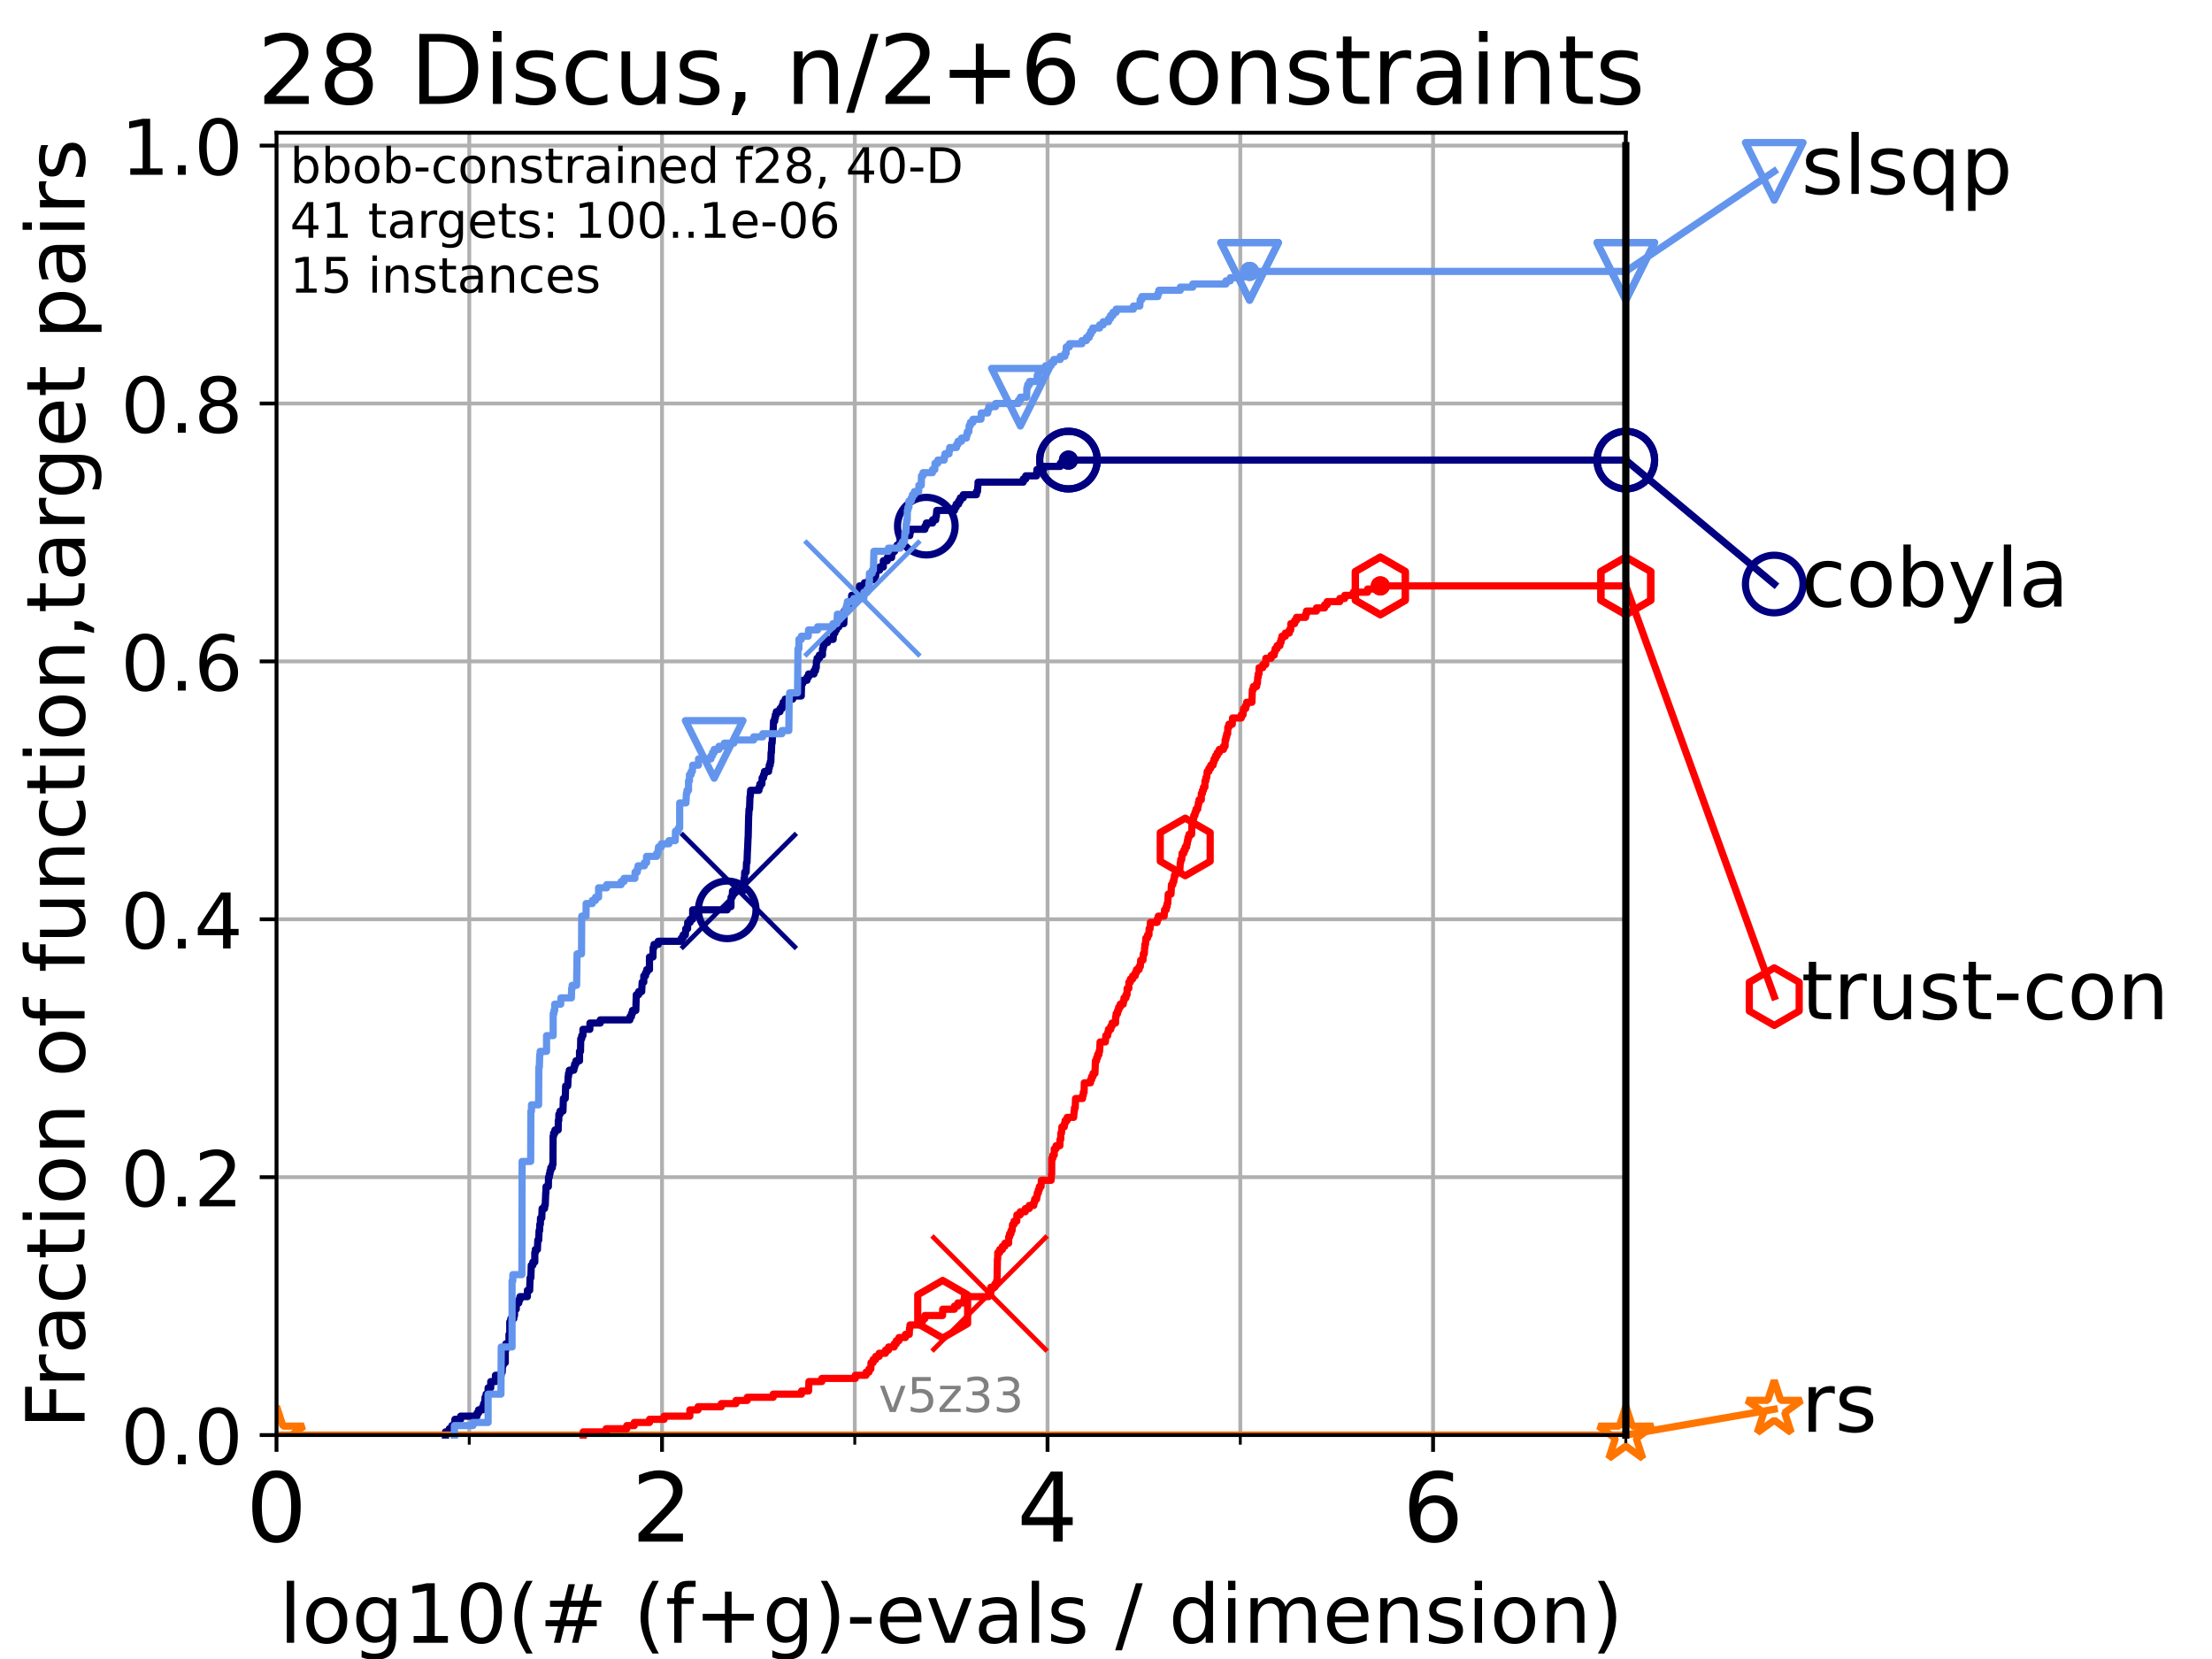 <?xml version="1.0" encoding="utf-8" standalone="no"?>
<!DOCTYPE svg PUBLIC "-//W3C//DTD SVG 1.1//EN"
  "http://www.w3.org/Graphics/SVG/1.1/DTD/svg11.dtd">
<!-- Created with matplotlib (https://matplotlib.org/) -->
<svg height="345.6pt" version="1.1" viewBox="0 0 460.8 345.6" width="460.8pt" xmlns="http://www.w3.org/2000/svg" xmlns:xlink="http://www.w3.org/1999/xlink">
 <defs>
  <style type="text/css">*{stroke-linecap:butt;stroke-linejoin:round;}</style>
 </defs>
 <g id="figure_1">
  <g id="patch_1">
   <path d="M 0 345.6 
L 460.8 345.6 
L 460.8 0 
L 0 0 
z
" style="fill:#ffffff;"/>
  </g>
  <g id="axes_1">
   <g id="patch_2">
    <path d="M 57.6 298.944 
L 338.688 298.944 
L 338.688 27.648 
L 57.6 27.648 
z
" style="fill:#ffffff;"/>
   </g>
   <g id="matplotlib.axis_1">
    <g id="xtick_1">
     <g id="line2d_1">
      <path clip-path="url(#pb980e5d127)" d="M 57.6 298.944 
L 57.6 27.648 
" style="fill:none;stroke:#b0b0b0;stroke-linecap:square;stroke-width:0.8;"/>
     </g>
     <g id="line2d_2">
      <defs>
       <path d="M 0 0 
L 0 3.5 
" id="mee1ec36b48" style="stroke:#000000;stroke-width:0.8;"/>
      </defs>
      <g>
       <use style="stroke:#000000;stroke-width:0.8;" x="57.6" xlink:href="#mee1ec36b48" y="298.944"/>
      </g>
     </g>
     <g id="text_1">
      <!-- 0 -->
      <g transform="translate(51.237 321.141)scale(0.2 -0.2)">
       <defs>
        <path d="M 31.781 66.406 
Q 24.172 66.406 20.328 58.906 
Q 16.5 51.422 16.5 36.375 
Q 16.5 21.391 20.328 13.891 
Q 24.172 6.391 31.781 6.391 
Q 39.453 6.391 43.281 13.891 
Q 47.125 21.391 47.125 36.375 
Q 47.125 51.422 43.281 58.906 
Q 39.453 66.406 31.781 66.406 
z
M 31.781 74.219 
Q 44.047 74.219 50.516 64.516 
Q 56.984 54.828 56.984 36.375 
Q 56.984 17.969 50.516 8.266 
Q 44.047 -1.422 31.781 -1.422 
Q 19.531 -1.422 13.062 8.266 
Q 6.594 17.969 6.594 36.375 
Q 6.594 54.828 13.062 64.516 
Q 19.531 74.219 31.781 74.219 
z
" id="DejaVuSans-48"/>
       </defs>
       <use xlink:href="#DejaVuSans-48"/>
      </g>
     </g>
    </g>
    <g id="xtick_2">
     <g id="line2d_3">
      <path clip-path="url(#pb980e5d127)" d="M 137.911 298.944 
L 137.911 27.648 
" style="fill:none;stroke:#b0b0b0;stroke-linecap:square;stroke-width:0.8;"/>
     </g>
     <g id="line2d_4">
      <g>
       <use style="stroke:#000000;stroke-width:0.8;" x="137.911" xlink:href="#mee1ec36b48" y="298.944"/>
      </g>
     </g>
     <g id="text_2">
      <!-- 2 -->
      <g transform="translate(131.548 321.141)scale(0.2 -0.2)">
       <defs>
        <path d="M 19.188 8.297 
L 53.609 8.297 
L 53.609 0 
L 7.328 0 
L 7.328 8.297 
Q 12.938 14.109 22.625 23.891 
Q 32.328 33.688 34.812 36.531 
Q 39.547 41.844 41.422 45.531 
Q 43.312 49.219 43.312 52.781 
Q 43.312 58.594 39.234 62.25 
Q 35.156 65.922 28.609 65.922 
Q 23.969 65.922 18.812 64.312 
Q 13.672 62.703 7.812 59.422 
L 7.812 69.391 
Q 13.766 71.781 18.938 73 
Q 24.125 74.219 28.422 74.219 
Q 39.75 74.219 46.484 68.547 
Q 53.219 62.891 53.219 53.422 
Q 53.219 48.922 51.531 44.891 
Q 49.859 40.875 45.406 35.406 
Q 44.188 33.984 37.641 27.219 
Q 31.109 20.453 19.188 8.297 
z
" id="DejaVuSans-50"/>
       </defs>
       <use xlink:href="#DejaVuSans-50"/>
      </g>
     </g>
    </g>
    <g id="xtick_3">
     <g id="line2d_5">
      <path clip-path="url(#pb980e5d127)" d="M 218.222 298.944 
L 218.222 27.648 
" style="fill:none;stroke:#b0b0b0;stroke-linecap:square;stroke-width:0.8;"/>
     </g>
     <g id="line2d_6">
      <g>
       <use style="stroke:#000000;stroke-width:0.8;" x="218.222" xlink:href="#mee1ec36b48" y="298.944"/>
      </g>
     </g>
     <g id="text_3">
      <!-- 4 -->
      <g transform="translate(211.859 321.141)scale(0.2 -0.2)">
       <defs>
        <path d="M 37.797 64.312 
L 12.891 25.391 
L 37.797 25.391 
z
M 35.203 72.906 
L 47.609 72.906 
L 47.609 25.391 
L 58.016 25.391 
L 58.016 17.188 
L 47.609 17.188 
L 47.609 0 
L 37.797 0 
L 37.797 17.188 
L 4.891 17.188 
L 4.891 26.703 
z
" id="DejaVuSans-52"/>
       </defs>
       <use xlink:href="#DejaVuSans-52"/>
      </g>
     </g>
    </g>
    <g id="xtick_4">
     <g id="line2d_7">
      <path clip-path="url(#pb980e5d127)" d="M 298.533 298.944 
L 298.533 27.648 
" style="fill:none;stroke:#b0b0b0;stroke-linecap:square;stroke-width:0.8;"/>
     </g>
     <g id="line2d_8">
      <g>
       <use style="stroke:#000000;stroke-width:0.8;" x="298.533" xlink:href="#mee1ec36b48" y="298.944"/>
      </g>
     </g>
     <g id="text_4">
      <!-- 6 -->
      <g transform="translate(292.17 321.141)scale(0.2 -0.2)">
       <defs>
        <path d="M 33.016 40.375 
Q 26.375 40.375 22.484 35.828 
Q 18.609 31.297 18.609 23.391 
Q 18.609 15.531 22.484 10.953 
Q 26.375 6.391 33.016 6.391 
Q 39.656 6.391 43.531 10.953 
Q 47.406 15.531 47.406 23.391 
Q 47.406 31.297 43.531 35.828 
Q 39.656 40.375 33.016 40.375 
z
M 52.594 71.297 
L 52.594 62.312 
Q 48.875 64.062 45.094 64.984 
Q 41.312 65.922 37.594 65.922 
Q 27.828 65.922 22.672 59.328 
Q 17.531 52.734 16.797 39.406 
Q 19.672 43.656 24.016 45.922 
Q 28.375 48.188 33.594 48.188 
Q 44.578 48.188 50.953 41.516 
Q 57.328 34.859 57.328 23.391 
Q 57.328 12.156 50.688 5.359 
Q 44.047 -1.422 33.016 -1.422 
Q 20.359 -1.422 13.672 8.266 
Q 6.984 17.969 6.984 36.375 
Q 6.984 53.656 15.188 63.938 
Q 23.391 74.219 37.203 74.219 
Q 40.922 74.219 44.703 73.484 
Q 48.484 72.75 52.594 71.297 
z
" id="DejaVuSans-54"/>
       </defs>
       <use xlink:href="#DejaVuSans-54"/>
      </g>
     </g>
    </g>
    <g id="xtick_5">
     <g id="line2d_9">
      <path clip-path="url(#pb980e5d127)" d="M 97.755 298.944 
L 97.755 27.648 
" style="fill:none;stroke:#b0b0b0;stroke-linecap:square;stroke-width:0.8;"/>
     </g>
     <g id="line2d_10">
      <defs>
       <path d="M 0 0 
L 0 2 
" id="m11bdd429eb" style="stroke:#000000;stroke-width:0.6;"/>
      </defs>
      <g>
       <use style="stroke:#000000;stroke-width:0.6;" x="97.755" xlink:href="#m11bdd429eb" y="298.944"/>
      </g>
     </g>
    </g>
    <g id="xtick_6">
     <g id="line2d_11">
      <path clip-path="url(#pb980e5d127)" d="M 178.066 298.944 
L 178.066 27.648 
" style="fill:none;stroke:#b0b0b0;stroke-linecap:square;stroke-width:0.8;"/>
     </g>
     <g id="line2d_12">
      <g>
       <use style="stroke:#000000;stroke-width:0.6;" x="178.066" xlink:href="#m11bdd429eb" y="298.944"/>
      </g>
     </g>
    </g>
    <g id="xtick_7">
     <g id="line2d_13">
      <path clip-path="url(#pb980e5d127)" d="M 258.377 298.944 
L 258.377 27.648 
" style="fill:none;stroke:#b0b0b0;stroke-linecap:square;stroke-width:0.8;"/>
     </g>
     <g id="line2d_14">
      <g>
       <use style="stroke:#000000;stroke-width:0.6;" x="258.377" xlink:href="#m11bdd429eb" y="298.944"/>
      </g>
     </g>
    </g>
    <g id="xtick_8">
     <g id="line2d_15">
      <path clip-path="url(#pb980e5d127)" d="M 338.688 298.944 
L 338.688 27.648 
" style="fill:none;stroke:#b0b0b0;stroke-linecap:square;stroke-width:0.8;"/>
     </g>
     <g id="line2d_16">
      <g>
       <use style="stroke:#000000;stroke-width:0.6;" x="338.688" xlink:href="#m11bdd429eb" y="298.944"/>
      </g>
     </g>
    </g>
    <g id="text_5">
     <!-- log10(# (f+g)-evals / dimension) -->
     <g transform="translate(58.145 342.218)scale(0.17 -0.17)">
      <defs>
       <path d="M 9.422 75.984 
L 18.406 75.984 
L 18.406 0 
L 9.422 0 
z
" id="DejaVuSans-108"/>
       <path d="M 30.609 48.391 
Q 23.391 48.391 19.188 42.75 
Q 14.984 37.109 14.984 27.297 
Q 14.984 17.484 19.156 11.844 
Q 23.344 6.203 30.609 6.203 
Q 37.797 6.203 41.984 11.859 
Q 46.188 17.531 46.188 27.297 
Q 46.188 37.016 41.984 42.703 
Q 37.797 48.391 30.609 48.391 
z
M 30.609 56 
Q 42.328 56 49.016 48.375 
Q 55.719 40.766 55.719 27.297 
Q 55.719 13.875 49.016 6.219 
Q 42.328 -1.422 30.609 -1.422 
Q 18.844 -1.422 12.172 6.219 
Q 5.516 13.875 5.516 27.297 
Q 5.516 40.766 12.172 48.375 
Q 18.844 56 30.609 56 
z
" id="DejaVuSans-111"/>
       <path d="M 45.406 27.984 
Q 45.406 37.75 41.375 43.109 
Q 37.359 48.484 30.078 48.484 
Q 22.859 48.484 18.828 43.109 
Q 14.797 37.75 14.797 27.984 
Q 14.797 18.266 18.828 12.891 
Q 22.859 7.516 30.078 7.516 
Q 37.359 7.516 41.375 12.891 
Q 45.406 18.266 45.406 27.984 
z
M 54.391 6.781 
Q 54.391 -7.172 48.188 -13.984 
Q 42 -20.797 29.203 -20.797 
Q 24.469 -20.797 20.266 -20.094 
Q 16.062 -19.391 12.109 -17.922 
L 12.109 -9.188 
Q 16.062 -11.328 19.922 -12.344 
Q 23.781 -13.375 27.781 -13.375 
Q 36.625 -13.375 41.016 -8.766 
Q 45.406 -4.156 45.406 5.172 
L 45.406 9.625 
Q 42.625 4.781 38.281 2.391 
Q 33.938 0 27.875 0 
Q 17.828 0 11.672 7.656 
Q 5.516 15.328 5.516 27.984 
Q 5.516 40.672 11.672 48.328 
Q 17.828 56 27.875 56 
Q 33.938 56 38.281 53.609 
Q 42.625 51.219 45.406 46.391 
L 45.406 54.688 
L 54.391 54.688 
z
" id="DejaVuSans-103"/>
       <path d="M 12.406 8.297 
L 28.516 8.297 
L 28.516 63.922 
L 10.984 60.406 
L 10.984 69.391 
L 28.422 72.906 
L 38.281 72.906 
L 38.281 8.297 
L 54.391 8.297 
L 54.391 0 
L 12.406 0 
z
" id="DejaVuSans-49"/>
       <path d="M 31 75.875 
Q 24.469 64.656 21.281 53.656 
Q 18.109 42.672 18.109 31.391 
Q 18.109 20.125 21.312 9.062 
Q 24.516 -2 31 -13.188 
L 23.188 -13.188 
Q 15.875 -1.703 12.234 9.375 
Q 8.594 20.453 8.594 31.391 
Q 8.594 42.281 12.203 53.312 
Q 15.828 64.359 23.188 75.875 
z
" id="DejaVuSans-40"/>
       <path d="M 51.125 44 
L 36.922 44 
L 32.812 27.688 
L 47.125 27.688 
z
M 43.797 71.781 
L 38.719 51.516 
L 52.984 51.516 
L 58.109 71.781 
L 65.922 71.781 
L 60.891 51.516 
L 76.125 51.516 
L 76.125 44 
L 58.984 44 
L 54.984 27.688 
L 70.516 27.688 
L 70.516 20.219 
L 53.078 20.219 
L 48 0 
L 40.188 0 
L 45.219 20.219 
L 30.906 20.219 
L 25.875 0 
L 18.016 0 
L 23.094 20.219 
L 7.719 20.219 
L 7.719 27.688 
L 24.906 27.688 
L 29 44 
L 13.281 44 
L 13.281 51.516 
L 30.906 51.516 
L 35.891 71.781 
z
" id="DejaVuSans-35"/>
       <path id="DejaVuSans-32"/>
       <path d="M 37.109 75.984 
L 37.109 68.5 
L 28.516 68.5 
Q 23.688 68.5 21.797 66.547 
Q 19.922 64.594 19.922 59.516 
L 19.922 54.688 
L 34.719 54.688 
L 34.719 47.703 
L 19.922 47.703 
L 19.922 0 
L 10.891 0 
L 10.891 47.703 
L 2.297 47.703 
L 2.297 54.688 
L 10.891 54.688 
L 10.891 58.5 
Q 10.891 67.625 15.141 71.797 
Q 19.391 75.984 28.609 75.984 
z
" id="DejaVuSans-102"/>
       <path d="M 46 62.703 
L 46 35.5 
L 73.188 35.5 
L 73.188 27.203 
L 46 27.203 
L 46 0 
L 37.797 0 
L 37.797 27.203 
L 10.594 27.203 
L 10.594 35.5 
L 37.797 35.5 
L 37.797 62.703 
z
" id="DejaVuSans-43"/>
       <path d="M 8.016 75.875 
L 15.828 75.875 
Q 23.141 64.359 26.781 53.312 
Q 30.422 42.281 30.422 31.391 
Q 30.422 20.453 26.781 9.375 
Q 23.141 -1.703 15.828 -13.188 
L 8.016 -13.188 
Q 14.5 -2 17.703 9.062 
Q 20.906 20.125 20.906 31.391 
Q 20.906 42.672 17.703 53.656 
Q 14.5 64.656 8.016 75.875 
z
" id="DejaVuSans-41"/>
       <path d="M 4.891 31.391 
L 31.203 31.391 
L 31.203 23.391 
L 4.891 23.391 
z
" id="DejaVuSans-45"/>
       <path d="M 56.203 29.594 
L 56.203 25.203 
L 14.891 25.203 
Q 15.484 15.922 20.484 11.062 
Q 25.484 6.203 34.422 6.203 
Q 39.594 6.203 44.453 7.469 
Q 49.312 8.734 54.109 11.281 
L 54.109 2.781 
Q 49.266 0.734 44.188 -0.344 
Q 39.109 -1.422 33.891 -1.422 
Q 20.797 -1.422 13.156 6.188 
Q 5.516 13.812 5.516 26.812 
Q 5.516 40.234 12.766 48.109 
Q 20.016 56 32.328 56 
Q 43.359 56 49.781 48.891 
Q 56.203 41.797 56.203 29.594 
z
M 47.219 32.234 
Q 47.125 39.594 43.094 43.984 
Q 39.062 48.391 32.422 48.391 
Q 24.906 48.391 20.391 44.141 
Q 15.875 39.891 15.188 32.172 
z
" id="DejaVuSans-101"/>
       <path d="M 2.984 54.688 
L 12.5 54.688 
L 29.594 8.797 
L 46.688 54.688 
L 56.203 54.688 
L 35.688 0 
L 23.484 0 
z
" id="DejaVuSans-118"/>
       <path d="M 34.281 27.484 
Q 23.391 27.484 19.188 25 
Q 14.984 22.516 14.984 16.5 
Q 14.984 11.719 18.141 8.906 
Q 21.297 6.109 26.703 6.109 
Q 34.188 6.109 38.703 11.406 
Q 43.219 16.703 43.219 25.484 
L 43.219 27.484 
z
M 52.203 31.203 
L 52.203 0 
L 43.219 0 
L 43.219 8.297 
Q 40.141 3.328 35.547 0.953 
Q 30.953 -1.422 24.312 -1.422 
Q 15.922 -1.422 10.953 3.297 
Q 6 8.016 6 15.922 
Q 6 25.141 12.172 29.828 
Q 18.359 34.516 30.609 34.516 
L 43.219 34.516 
L 43.219 35.406 
Q 43.219 41.609 39.141 45 
Q 35.062 48.391 27.688 48.391 
Q 23 48.391 18.547 47.266 
Q 14.109 46.141 10.016 43.891 
L 10.016 52.203 
Q 14.938 54.109 19.578 55.047 
Q 24.219 56 28.609 56 
Q 40.484 56 46.344 49.844 
Q 52.203 43.703 52.203 31.203 
z
" id="DejaVuSans-97"/>
       <path d="M 44.281 53.078 
L 44.281 44.578 
Q 40.484 46.531 36.375 47.5 
Q 32.281 48.484 27.875 48.484 
Q 21.188 48.484 17.844 46.438 
Q 14.5 44.391 14.5 40.281 
Q 14.5 37.156 16.891 35.375 
Q 19.281 33.594 26.516 31.984 
L 29.594 31.297 
Q 39.156 29.25 43.188 25.516 
Q 47.219 21.781 47.219 15.094 
Q 47.219 7.469 41.188 3.016 
Q 35.156 -1.422 24.609 -1.422 
Q 20.219 -1.422 15.453 -0.562 
Q 10.688 0.297 5.422 2 
L 5.422 11.281 
Q 10.406 8.688 15.234 7.391 
Q 20.062 6.109 24.812 6.109 
Q 31.156 6.109 34.562 8.281 
Q 37.984 10.453 37.984 14.406 
Q 37.984 18.062 35.516 20.016 
Q 33.062 21.969 24.703 23.781 
L 21.578 24.516 
Q 13.234 26.266 9.516 29.906 
Q 5.812 33.547 5.812 39.891 
Q 5.812 47.609 11.281 51.797 
Q 16.75 56 26.812 56 
Q 31.781 56 36.172 55.266 
Q 40.578 54.547 44.281 53.078 
z
" id="DejaVuSans-115"/>
       <path d="M 25.391 72.906 
L 33.688 72.906 
L 8.297 -9.281 
L 0 -9.281 
z
" id="DejaVuSans-47"/>
       <path d="M 45.406 46.391 
L 45.406 75.984 
L 54.391 75.984 
L 54.391 0 
L 45.406 0 
L 45.406 8.203 
Q 42.578 3.328 38.25 0.953 
Q 33.938 -1.422 27.875 -1.422 
Q 17.969 -1.422 11.734 6.484 
Q 5.516 14.406 5.516 27.297 
Q 5.516 40.188 11.734 48.094 
Q 17.969 56 27.875 56 
Q 33.938 56 38.25 53.625 
Q 42.578 51.266 45.406 46.391 
z
M 14.797 27.297 
Q 14.797 17.391 18.875 11.75 
Q 22.953 6.109 30.078 6.109 
Q 37.203 6.109 41.297 11.75 
Q 45.406 17.391 45.406 27.297 
Q 45.406 37.203 41.297 42.844 
Q 37.203 48.484 30.078 48.484 
Q 22.953 48.484 18.875 42.844 
Q 14.797 37.203 14.797 27.297 
z
" id="DejaVuSans-100"/>
       <path d="M 9.422 54.688 
L 18.406 54.688 
L 18.406 0 
L 9.422 0 
z
M 9.422 75.984 
L 18.406 75.984 
L 18.406 64.594 
L 9.422 64.594 
z
" id="DejaVuSans-105"/>
       <path d="M 52 44.188 
Q 55.375 50.25 60.062 53.125 
Q 64.75 56 71.094 56 
Q 79.641 56 84.281 50.016 
Q 88.922 44.047 88.922 33.016 
L 88.922 0 
L 79.891 0 
L 79.891 32.719 
Q 79.891 40.578 77.094 44.375 
Q 74.312 48.188 68.609 48.188 
Q 61.625 48.188 57.562 43.547 
Q 53.516 38.922 53.516 30.906 
L 53.516 0 
L 44.484 0 
L 44.484 32.719 
Q 44.484 40.625 41.703 44.406 
Q 38.922 48.188 33.109 48.188 
Q 26.219 48.188 22.156 43.531 
Q 18.109 38.875 18.109 30.906 
L 18.109 0 
L 9.078 0 
L 9.078 54.688 
L 18.109 54.688 
L 18.109 46.188 
Q 21.188 51.219 25.484 53.609 
Q 29.781 56 35.688 56 
Q 41.656 56 45.828 52.969 
Q 50 49.953 52 44.188 
z
" id="DejaVuSans-109"/>
       <path d="M 54.891 33.016 
L 54.891 0 
L 45.906 0 
L 45.906 32.719 
Q 45.906 40.484 42.875 44.328 
Q 39.844 48.188 33.797 48.188 
Q 26.516 48.188 22.312 43.547 
Q 18.109 38.922 18.109 30.906 
L 18.109 0 
L 9.078 0 
L 9.078 54.688 
L 18.109 54.688 
L 18.109 46.188 
Q 21.344 51.125 25.703 53.562 
Q 30.078 56 35.797 56 
Q 45.219 56 50.047 50.172 
Q 54.891 44.344 54.891 33.016 
z
" id="DejaVuSans-110"/>
      </defs>
      <use xlink:href="#DejaVuSans-108"/>
      <use x="27.783" xlink:href="#DejaVuSans-111"/>
      <use x="88.965" xlink:href="#DejaVuSans-103"/>
      <use x="152.441" xlink:href="#DejaVuSans-49"/>
      <use x="216.064" xlink:href="#DejaVuSans-48"/>
      <use x="279.688" xlink:href="#DejaVuSans-40"/>
      <use x="318.701" xlink:href="#DejaVuSans-35"/>
      <use x="402.49" xlink:href="#DejaVuSans-32"/>
      <use x="434.277" xlink:href="#DejaVuSans-40"/>
      <use x="473.291" xlink:href="#DejaVuSans-102"/>
      <use x="508.496" xlink:href="#DejaVuSans-43"/>
      <use x="592.285" xlink:href="#DejaVuSans-103"/>
      <use x="655.762" xlink:href="#DejaVuSans-41"/>
      <use x="694.775" xlink:href="#DejaVuSans-45"/>
      <use x="730.859" xlink:href="#DejaVuSans-101"/>
      <use x="792.383" xlink:href="#DejaVuSans-118"/>
      <use x="851.562" xlink:href="#DejaVuSans-97"/>
      <use x="912.842" xlink:href="#DejaVuSans-108"/>
      <use x="940.625" xlink:href="#DejaVuSans-115"/>
      <use x="992.725" xlink:href="#DejaVuSans-32"/>
      <use x="1024.512" xlink:href="#DejaVuSans-47"/>
      <use x="1058.203" xlink:href="#DejaVuSans-32"/>
      <use x="1089.99" xlink:href="#DejaVuSans-100"/>
      <use x="1153.467" xlink:href="#DejaVuSans-105"/>
      <use x="1181.25" xlink:href="#DejaVuSans-109"/>
      <use x="1278.662" xlink:href="#DejaVuSans-101"/>
      <use x="1340.186" xlink:href="#DejaVuSans-110"/>
      <use x="1403.564" xlink:href="#DejaVuSans-115"/>
      <use x="1455.664" xlink:href="#DejaVuSans-105"/>
      <use x="1483.447" xlink:href="#DejaVuSans-111"/>
      <use x="1544.629" xlink:href="#DejaVuSans-110"/>
      <use x="1608.008" xlink:href="#DejaVuSans-41"/>
     </g>
    </g>
   </g>
   <g id="matplotlib.axis_2">
    <g id="ytick_1">
     <g id="line2d_17">
      <path clip-path="url(#pb980e5d127)" d="M 57.6 298.944 
L 338.688 298.944 
" style="fill:none;stroke:#b0b0b0;stroke-linecap:square;stroke-width:0.8;"/>
     </g>
     <g id="line2d_18">
      <defs>
       <path d="M 0 0 
L -3.5 0 
" id="m07ecb88ac3" style="stroke:#000000;stroke-width:0.8;"/>
      </defs>
      <g>
       <use style="stroke:#000000;stroke-width:0.8;" x="57.6" xlink:href="#m07ecb88ac3" y="298.944"/>
      </g>
     </g>
     <g id="text_6">
      <!-- 0.0 -->
      <g transform="translate(25.155 305.023)scale(0.16 -0.16)">
       <defs>
        <path d="M 10.688 12.406 
L 21 12.406 
L 21 0 
L 10.688 0 
z
" id="DejaVuSans-46"/>
       </defs>
       <use xlink:href="#DejaVuSans-48"/>
       <use x="63.623" xlink:href="#DejaVuSans-46"/>
       <use x="95.41" xlink:href="#DejaVuSans-48"/>
      </g>
     </g>
    </g>
    <g id="ytick_2">
     <g id="line2d_19">
      <path clip-path="url(#pb980e5d127)" d="M 57.6 245.222 
L 338.688 245.222 
" style="fill:none;stroke:#b0b0b0;stroke-linecap:square;stroke-width:0.8;"/>
     </g>
     <g id="line2d_20">
      <g>
       <use style="stroke:#000000;stroke-width:0.8;" x="57.6" xlink:href="#m07ecb88ac3" y="245.222"/>
      </g>
     </g>
     <g id="text_7">
      <!-- 0.2 -->
      <g transform="translate(25.155 251.301)scale(0.16 -0.16)">
       <use xlink:href="#DejaVuSans-48"/>
       <use x="63.623" xlink:href="#DejaVuSans-46"/>
       <use x="95.41" xlink:href="#DejaVuSans-50"/>
      </g>
     </g>
    </g>
    <g id="ytick_3">
     <g id="line2d_21">
      <path clip-path="url(#pb980e5d127)" d="M 57.6 191.5 
L 338.688 191.5 
" style="fill:none;stroke:#b0b0b0;stroke-linecap:square;stroke-width:0.8;"/>
     </g>
     <g id="line2d_22">
      <g>
       <use style="stroke:#000000;stroke-width:0.8;" x="57.6" xlink:href="#m07ecb88ac3" y="191.5"/>
      </g>
     </g>
     <g id="text_8">
      <!-- 0.4 -->
      <g transform="translate(25.155 197.579)scale(0.16 -0.16)">
       <use xlink:href="#DejaVuSans-48"/>
       <use x="63.623" xlink:href="#DejaVuSans-46"/>
       <use x="95.41" xlink:href="#DejaVuSans-52"/>
      </g>
     </g>
    </g>
    <g id="ytick_4">
     <g id="line2d_23">
      <path clip-path="url(#pb980e5d127)" d="M 57.6 137.778 
L 338.688 137.778 
" style="fill:none;stroke:#b0b0b0;stroke-linecap:square;stroke-width:0.8;"/>
     </g>
     <g id="line2d_24">
      <g>
       <use style="stroke:#000000;stroke-width:0.8;" x="57.6" xlink:href="#m07ecb88ac3" y="137.778"/>
      </g>
     </g>
     <g id="text_9">
      <!-- 0.6 -->
      <g transform="translate(25.155 143.857)scale(0.16 -0.16)">
       <use xlink:href="#DejaVuSans-48"/>
       <use x="63.623" xlink:href="#DejaVuSans-46"/>
       <use x="95.41" xlink:href="#DejaVuSans-54"/>
      </g>
     </g>
    </g>
    <g id="ytick_5">
     <g id="line2d_25">
      <path clip-path="url(#pb980e5d127)" d="M 57.6 84.056 
L 338.688 84.056 
" style="fill:none;stroke:#b0b0b0;stroke-linecap:square;stroke-width:0.8;"/>
     </g>
     <g id="line2d_26">
      <g>
       <use style="stroke:#000000;stroke-width:0.8;" x="57.6" xlink:href="#m07ecb88ac3" y="84.056"/>
      </g>
     </g>
     <g id="text_10">
      <!-- 0.8 -->
      <g transform="translate(25.155 90.135)scale(0.16 -0.16)">
       <defs>
        <path d="M 31.781 34.625 
Q 24.75 34.625 20.719 30.859 
Q 16.703 27.094 16.703 20.516 
Q 16.703 13.922 20.719 10.156 
Q 24.75 6.391 31.781 6.391 
Q 38.812 6.391 42.859 10.172 
Q 46.922 13.969 46.922 20.516 
Q 46.922 27.094 42.891 30.859 
Q 38.875 34.625 31.781 34.625 
z
M 21.922 38.812 
Q 15.578 40.375 12.031 44.719 
Q 8.5 49.078 8.5 55.328 
Q 8.5 64.062 14.719 69.141 
Q 20.953 74.219 31.781 74.219 
Q 42.672 74.219 48.875 69.141 
Q 55.078 64.062 55.078 55.328 
Q 55.078 49.078 51.531 44.719 
Q 48 40.375 41.703 38.812 
Q 48.828 37.156 52.797 32.312 
Q 56.781 27.484 56.781 20.516 
Q 56.781 9.906 50.312 4.234 
Q 43.844 -1.422 31.781 -1.422 
Q 19.734 -1.422 13.25 4.234 
Q 6.781 9.906 6.781 20.516 
Q 6.781 27.484 10.781 32.312 
Q 14.797 37.156 21.922 38.812 
z
M 18.312 54.391 
Q 18.312 48.734 21.844 45.562 
Q 25.391 42.391 31.781 42.391 
Q 38.141 42.391 41.719 45.562 
Q 45.312 48.734 45.312 54.391 
Q 45.312 60.062 41.719 63.234 
Q 38.141 66.406 31.781 66.406 
Q 25.391 66.406 21.844 63.234 
Q 18.312 60.062 18.312 54.391 
z
" id="DejaVuSans-56"/>
       </defs>
       <use xlink:href="#DejaVuSans-48"/>
       <use x="63.623" xlink:href="#DejaVuSans-46"/>
       <use x="95.41" xlink:href="#DejaVuSans-56"/>
      </g>
     </g>
    </g>
    <g id="ytick_6">
     <g id="line2d_27">
      <path clip-path="url(#pb980e5d127)" d="M 57.6 30.334 
L 338.688 30.334 
" style="fill:none;stroke:#b0b0b0;stroke-linecap:square;stroke-width:0.8;"/>
     </g>
     <g id="line2d_28">
      <g>
       <use style="stroke:#000000;stroke-width:0.8;" x="57.6" xlink:href="#m07ecb88ac3" y="30.334"/>
      </g>
     </g>
     <g id="text_11">
      <!-- 1.0 -->
      <g transform="translate(25.155 36.413)scale(0.16 -0.16)">
       <use xlink:href="#DejaVuSans-49"/>
       <use x="63.623" xlink:href="#DejaVuSans-46"/>
       <use x="95.41" xlink:href="#DejaVuSans-48"/>
      </g>
     </g>
    </g>
    <g id="text_12">
     <!-- Fraction of function,target pairs -->
     <g transform="translate(17.62 297.681)rotate(-90)scale(0.17 -0.17)">
      <defs>
       <path d="M 9.812 72.906 
L 51.703 72.906 
L 51.703 64.594 
L 19.672 64.594 
L 19.672 43.109 
L 48.578 43.109 
L 48.578 34.812 
L 19.672 34.812 
L 19.672 0 
L 9.812 0 
z
" id="DejaVuSans-70"/>
       <path d="M 41.109 46.297 
Q 39.594 47.172 37.812 47.578 
Q 36.031 48 33.891 48 
Q 26.266 48 22.188 43.047 
Q 18.109 38.094 18.109 28.812 
L 18.109 0 
L 9.078 0 
L 9.078 54.688 
L 18.109 54.688 
L 18.109 46.188 
Q 20.953 51.172 25.484 53.578 
Q 30.031 56 36.531 56 
Q 37.453 56 38.578 55.875 
Q 39.703 55.766 41.062 55.516 
z
" id="DejaVuSans-114"/>
       <path d="M 48.781 52.594 
L 48.781 44.188 
Q 44.969 46.297 41.141 47.344 
Q 37.312 48.391 33.406 48.391 
Q 24.656 48.391 19.812 42.844 
Q 14.984 37.312 14.984 27.297 
Q 14.984 17.281 19.812 11.734 
Q 24.656 6.203 33.406 6.203 
Q 37.312 6.203 41.141 7.25 
Q 44.969 8.297 48.781 10.406 
L 48.781 2.094 
Q 45.016 0.344 40.984 -0.531 
Q 36.969 -1.422 32.422 -1.422 
Q 20.062 -1.422 12.781 6.344 
Q 5.516 14.109 5.516 27.297 
Q 5.516 40.672 12.859 48.328 
Q 20.219 56 33.016 56 
Q 37.156 56 41.109 55.141 
Q 45.062 54.297 48.781 52.594 
z
" id="DejaVuSans-99"/>
       <path d="M 18.312 70.219 
L 18.312 54.688 
L 36.812 54.688 
L 36.812 47.703 
L 18.312 47.703 
L 18.312 18.016 
Q 18.312 11.328 20.141 9.422 
Q 21.969 7.516 27.594 7.516 
L 36.812 7.516 
L 36.812 0 
L 27.594 0 
Q 17.188 0 13.234 3.875 
Q 9.281 7.766 9.281 18.016 
L 9.281 47.703 
L 2.688 47.703 
L 2.688 54.688 
L 9.281 54.688 
L 9.281 70.219 
z
" id="DejaVuSans-116"/>
       <path d="M 8.5 21.578 
L 8.5 54.688 
L 17.484 54.688 
L 17.484 21.922 
Q 17.484 14.156 20.5 10.266 
Q 23.531 6.391 29.594 6.391 
Q 36.859 6.391 41.078 11.031 
Q 45.312 15.672 45.312 23.688 
L 45.312 54.688 
L 54.297 54.688 
L 54.297 0 
L 45.312 0 
L 45.312 8.406 
Q 42.047 3.422 37.719 1 
Q 33.406 -1.422 27.688 -1.422 
Q 18.266 -1.422 13.375 4.438 
Q 8.5 10.297 8.5 21.578 
z
M 31.109 56 
z
" id="DejaVuSans-117"/>
       <path d="M 11.719 12.406 
L 22.016 12.406 
L 22.016 4 
L 14.016 -11.625 
L 7.719 -11.625 
L 11.719 4 
z
" id="DejaVuSans-44"/>
       <path d="M 18.109 8.203 
L 18.109 -20.797 
L 9.078 -20.797 
L 9.078 54.688 
L 18.109 54.688 
L 18.109 46.391 
Q 20.953 51.266 25.266 53.625 
Q 29.594 56 35.594 56 
Q 45.562 56 51.781 48.094 
Q 58.016 40.188 58.016 27.297 
Q 58.016 14.406 51.781 6.484 
Q 45.562 -1.422 35.594 -1.422 
Q 29.594 -1.422 25.266 0.953 
Q 20.953 3.328 18.109 8.203 
z
M 48.688 27.297 
Q 48.688 37.203 44.609 42.844 
Q 40.531 48.484 33.406 48.484 
Q 26.266 48.484 22.188 42.844 
Q 18.109 37.203 18.109 27.297 
Q 18.109 17.391 22.188 11.75 
Q 26.266 6.109 33.406 6.109 
Q 40.531 6.109 44.609 11.75 
Q 48.688 17.391 48.688 27.297 
z
" id="DejaVuSans-112"/>
      </defs>
      <use xlink:href="#DejaVuSans-70"/>
      <use x="50.27" xlink:href="#DejaVuSans-114"/>
      <use x="91.383" xlink:href="#DejaVuSans-97"/>
      <use x="152.662" xlink:href="#DejaVuSans-99"/>
      <use x="207.643" xlink:href="#DejaVuSans-116"/>
      <use x="246.852" xlink:href="#DejaVuSans-105"/>
      <use x="274.635" xlink:href="#DejaVuSans-111"/>
      <use x="335.816" xlink:href="#DejaVuSans-110"/>
      <use x="399.195" xlink:href="#DejaVuSans-32"/>
      <use x="430.982" xlink:href="#DejaVuSans-111"/>
      <use x="492.164" xlink:href="#DejaVuSans-102"/>
      <use x="527.369" xlink:href="#DejaVuSans-32"/>
      <use x="559.156" xlink:href="#DejaVuSans-102"/>
      <use x="594.361" xlink:href="#DejaVuSans-117"/>
      <use x="657.74" xlink:href="#DejaVuSans-110"/>
      <use x="721.119" xlink:href="#DejaVuSans-99"/>
      <use x="776.1" xlink:href="#DejaVuSans-116"/>
      <use x="815.309" xlink:href="#DejaVuSans-105"/>
      <use x="843.092" xlink:href="#DejaVuSans-111"/>
      <use x="904.273" xlink:href="#DejaVuSans-110"/>
      <use x="967.652" xlink:href="#DejaVuSans-44"/>
      <use x="999.439" xlink:href="#DejaVuSans-116"/>
      <use x="1038.648" xlink:href="#DejaVuSans-97"/>
      <use x="1099.928" xlink:href="#DejaVuSans-114"/>
      <use x="1139.291" xlink:href="#DejaVuSans-103"/>
      <use x="1202.768" xlink:href="#DejaVuSans-101"/>
      <use x="1264.291" xlink:href="#DejaVuSans-116"/>
      <use x="1303.5" xlink:href="#DejaVuSans-32"/>
      <use x="1335.287" xlink:href="#DejaVuSans-112"/>
      <use x="1398.764" xlink:href="#DejaVuSans-97"/>
      <use x="1460.043" xlink:href="#DejaVuSans-105"/>
      <use x="1487.826" xlink:href="#DejaVuSans-114"/>
      <use x="1528.939" xlink:href="#DejaVuSans-115"/>
     </g>
    </g>
   </g>
   <g id="line2d_29">
    <defs>
     <path d="M 0 1.5 
C 0.398 1.5 0.779 1.342 1.061 1.061 
C 1.342 0.779 1.5 0.398 1.5 0 
C 1.5 -0.398 1.342 -0.779 1.061 -1.061 
C 0.779 -1.342 0.398 -1.5 0 -1.5 
C -0.398 -1.5 -0.779 -1.342 -1.061 -1.061 
C -1.342 -0.779 -1.5 -0.398 -1.5 0 
C -1.5 0.398 -1.342 0.779 -1.061 1.061 
C -0.779 1.342 -0.398 1.5 0 1.5 
z
" id="m8c3a8089ba" style="stroke:#000080;"/>
    </defs>
    <g>
     <use style="fill:#000080;stroke:#000080;" x="222.581" xlink:href="#m8c3a8089ba" y="95.849"/>
     <use style="fill:#000080;stroke:#000080;" x="222.581" xlink:href="#m8c3a8089ba" y="95.849"/>
    </g>
   </g>
   <g id="line2d_30">
    <path d="M 92.796 298.944 
L 92.796 298.289 
L 93.589 298.289 
L 93.589 297.634 
L 94.134 297.634 
L 94.134 296.979 
L 94.663 296.979 
L 94.767 295.668 
L 95.966 295.668 
L 95.966 295.013 
L 99.378 295.013 
L 99.378 294.358 
L 99.693 294.358 
L 99.693 293.703 
L 100.531 293.703 
L 100.531 293.048 
L 100.752 293.048 
L 100.752 292.393 
L 100.971 292.393 
L 101.044 291.082 
L 101.259 291.082 
L 101.259 290.427 
L 101.682 290.427 
L 101.682 289.117 
L 102.23 289.117 
L 102.23 287.807 
L 103.214 287.807 
L 103.214 286.496 
L 104.385 286.496 
L 104.385 285.841 
L 104.622 285.841 
L 104.681 284.531 
L 104.797 284.531 
L 104.797 283.876 
L 105.257 283.876 
L 105.257 281.255 
L 105.37 281.255 
L 105.37 279.945 
L 106.034 279.945 
L 106.034 277.979 
L 106.195 277.979 
L 106.195 275.359 
L 106.409 275.359 
L 106.409 274.704 
L 107.035 274.704 
L 107.035 274.048 
L 107.188 274.048 
L 107.188 272.738 
L 107.54 272.738 
L 107.589 271.428 
L 108.079 271.428 
L 108.079 270.773 
L 108.318 270.773 
L 108.318 270.118 
L 109.865 270.118 
L 109.865 268.807 
L 110.338 268.807 
L 110.422 266.187 
L 110.59 266.187 
L 110.674 263.566 
L 111.003 263.566 
L 111.003 262.911 
L 111.406 262.911 
L 111.406 260.946 
L 111.525 260.946 
L 111.525 260.29 
L 111.956 260.29 
L 112.033 258.325 
L 112.224 258.325 
L 112.3 256.36 
L 112.413 256.36 
L 112.451 255.049 
L 112.563 255.049 
L 112.6 253.739 
L 112.859 253.739 
L 112.932 251.773 
L 113.436 251.773 
L 113.436 251.118 
L 113.577 251.118 
L 113.682 248.498 
L 113.717 248.498 
L 113.752 247.187 
L 114.233 247.187 
L 114.267 245.222 
L 114.436 245.222 
L 114.436 244.567 
L 114.569 244.567 
L 114.569 243.912 
L 114.735 243.912 
L 114.735 243.257 
L 115.061 243.257 
L 115.061 242.601 
L 115.19 242.601 
L 115.222 236.705 
L 115.318 236.705 
L 115.318 236.05 
L 115.602 236.05 
L 115.602 235.395 
L 116.278 235.395 
L 116.308 233.429 
L 116.398 233.429 
L 116.428 232.119 
L 116.666 232.119 
L 116.666 231.464 
L 117.274 231.464 
L 117.359 228.843 
L 117.751 228.843 
L 117.834 226.223 
L 118.27 226.223 
L 118.351 224.257 
L 118.431 224.257 
L 118.431 223.602 
L 118.59 223.602 
L 118.59 222.947 
L 119.54 222.947 
L 119.54 222.292 
L 119.714 222.292 
L 119.714 221.637 
L 119.985 221.637 
L 119.985 220.982 
L 120.724 220.982 
L 120.724 219.016 
L 120.933 219.016 
L 120.979 216.396 
L 121.185 216.396 
L 121.185 215.74 
L 121.434 215.74 
L 121.434 214.43 
L 122.875 214.43 
L 122.896 213.12 
L 125.047 213.12 
L 125.047 212.465 
L 131.217 212.465 
L 131.217 211.81 
L 131.534 211.81 
L 131.534 211.154 
L 131.747 211.154 
L 131.747 210.499 
L 132.452 210.499 
L 132.547 207.224 
L 133.039 207.224 
L 133.039 206.568 
L 133.673 206.568 
L 133.772 204.603 
L 134.112 204.603 
L 134.112 203.293 
L 134.477 203.293 
L 134.477 202.638 
L 134.73 202.638 
L 134.73 201.982 
L 135.296 201.982 
L 135.296 199.362 
L 136.02 199.362 
L 136.059 197.396 
L 136.242 197.396 
L 136.242 196.741 
L 137.112 196.741 
L 137.112 196.086 
L 141.931 196.086 
L 141.931 195.431 
L 142.301 195.431 
L 142.301 194.776 
L 142.769 194.776 
L 142.855 193.465 
L 143.238 193.465 
L 143.257 192.155 
L 143.763 192.155 
L 143.763 191.5 
L 144.291 191.5 
L 144.303 189.535 
L 151.492 189.535 
L 151.492 188.879 
L 152.27 188.879 
L 152.29 186.914 
L 152.521 186.914 
L 152.593 185.604 
L 154.786 185.604 
L 154.786 184.949 
L 154.915 184.949 
L 155.003 182.983 
L 155.088 182.983 
L 155.14 181.673 
L 155.436 181.673 
L 155.508 179.707 
L 155.614 179.707 
L 155.709 177.087 
L 155.726 177.087 
L 155.836 174.466 
L 155.856 174.466 
L 155.961 169.88 
L 155.98 169.88 
L 156.039 168.57 
L 156.139 168.57 
L 156.233 165.949 
L 156.293 165.949 
L 156.366 164.639 
L 158.104 164.639 
L 158.104 163.984 
L 158.303 163.984 
L 158.303 163.329 
L 158.711 163.329 
L 158.768 162.018 
L 159.063 162.018 
L 159.063 161.363 
L 159.251 161.363 
L 159.251 160.708 
L 160.113 160.708 
L 160.113 160.053 
L 160.247 160.053 
L 160.247 159.398 
L 160.449 159.398 
L 160.449 158.743 
L 160.581 158.743 
L 160.633 156.777 
L 160.697 156.777 
L 160.76 154.812 
L 160.849 154.812 
L 160.954 152.846 
L 161.033 152.846 
L 161.141 150.226 
L 161.384 150.226 
L 161.384 149.571 
L 161.515 149.571 
L 161.515 148.916 
L 161.717 148.916 
L 161.717 148.26 
L 162.484 148.26 
L 162.484 147.605 
L 162.919 147.605 
L 162.919 146.95 
L 163.142 146.95 
L 163.142 146.295 
L 163.566 146.295 
L 163.566 145.64 
L 165.135 145.64 
L 165.135 144.985 
L 166.919 144.985 
L 166.979 142.364 
L 167.25 142.364 
L 167.25 141.709 
L 168.12 141.709 
L 168.12 141.054 
L 168.446 141.054 
L 168.446 140.399 
L 169.56 140.399 
L 169.56 139.743 
L 169.878 139.743 
L 169.878 139.088 
L 170.041 139.088 
L 170.072 137.778 
L 170.214 137.778 
L 170.214 137.123 
L 170.683 137.123 
L 170.683 136.468 
L 171.334 136.468 
L 171.341 135.157 
L 171.485 135.157 
L 171.485 134.502 
L 171.656 134.502 
L 171.656 133.847 
L 172.396 133.847 
L 172.396 133.192 
L 173.552 133.192 
L 173.654 131.882 
L 173.925 131.882 
L 173.925 131.227 
L 174.263 131.227 
L 174.263 130.571 
L 174.764 130.571 
L 174.764 129.916 
L 175.778 129.916 
L 175.87 127.296 
L 176.611 127.296 
L 176.611 126.641 
L 176.835 126.641 
L 176.852 125.33 
L 177.402 125.33 
L 177.422 124.02 
L 178.516 124.02 
L 178.516 123.365 
L 179.019 123.365 
L 179.056 122.055 
L 180.091 122.055 
L 180.091 121.399 
L 181.072 121.399 
L 181.072 120.744 
L 182.092 120.744 
L 182.092 120.089 
L 182.408 120.089 
L 182.492 118.779 
L 183.229 118.779 
L 183.229 118.124 
L 184.011 118.124 
L 184.013 116.813 
L 184.836 116.813 
L 184.836 116.158 
L 185.731 116.158 
L 185.731 115.503 
L 185.868 115.503 
L 185.868 114.848 
L 186.364 114.848 
L 186.364 114.193 
L 186.89 114.193 
L 186.89 113.538 
L 187.46 113.538 
L 187.518 112.227 
L 188.329 112.227 
L 188.329 111.572 
L 189.527 111.572 
L 189.527 110.917 
L 189.663 110.917 
L 189.663 110.262 
L 192.672 110.262 
L 192.672 109.607 
L 192.97 109.607 
L 192.97 108.952 
L 194.279 108.952 
L 194.279 108.296 
L 194.929 108.296 
L 194.929 107.641 
L 195.05 107.641 
L 195.144 106.331 
L 198.844 106.331 
L 198.844 105.676 
L 199.182 105.676 
L 199.182 105.021 
L 199.699 105.021 
L 199.699 104.366 
L 200.051 104.366 
L 200.051 103.71 
L 200.662 103.71 
L 200.662 103.055 
L 203.407 103.055 
L 203.407 102.4 
L 203.621 102.4 
L 203.716 101.09 
L 203.746 101.09 
L 203.746 100.435 
L 213.162 100.435 
L 213.162 99.78 
L 213.683 99.78 
L 213.683 99.124 
L 215.945 99.124 
L 216.007 97.814 
L 217.378 97.814 
L 217.378 97.159 
L 220.88 97.159 
L 220.88 96.504 
L 222.581 96.504 
L 222.581 95.849 
L 338.688 95.849 
L 338.688 95.849 
" style="fill:none;stroke:#000080;stroke-linecap:square;stroke-width:1.5;"/>
   </g>
   <g id="line2d_31">
    <defs>
     <path d="M 0 6 
C 1.591 6 3.117 5.368 4.243 4.243 
C 5.368 3.117 6 1.591 6 0 
C 6 -1.591 5.368 -3.117 4.243 -4.243 
C 3.117 -5.368 1.591 -6 0 -6 
C -1.591 -6 -3.117 -5.368 -4.243 -4.243 
C -5.368 -3.117 -6 -1.591 -6 0 
C -6 1.591 -5.368 3.117 -4.243 4.243 
C -3.117 5.368 -1.591 6 0 6 
z
" id="m3656273858" style="stroke:#000080;stroke-width:1.5;"/>
    </defs>
    <g>
     <use style="fill-opacity:0;stroke:#000080;stroke-width:1.5;" x="151.492" xlink:href="#m3656273858" y="189.535"/>
     <use style="fill-opacity:0;stroke:#000080;stroke-width:1.5;" x="192.97" xlink:href="#m3656273858" y="109.607"/>
     <use style="fill-opacity:0;stroke:#000080;stroke-width:1.5;" x="222.581" xlink:href="#m3656273858" y="95.849"/>
     <use style="fill-opacity:0;stroke:#000080;stroke-width:1.5;" x="222.581" xlink:href="#m3656273858" y="95.849"/>
     <use style="fill-opacity:0;stroke:#000080;stroke-width:1.5;" x="338.688" xlink:href="#m3656273858" y="95.849"/>
    </g>
   </g>
   <g id="line2d_32">
    <path style="fill:none;stroke:#000080;stroke-linecap:square;stroke-width:1.5;"/>
    <g/>
   </g>
   <g id="line2d_33">
    <path clip-path="url(#pb980e5d127)" d="M 153.908 185.604 
" style="fill:none;stroke:#000080;stroke-linecap:square;stroke-width:1.5;"/>
    <defs>
     <path d="M -12 12 
L 12 -12 
M -12 -12 
L 12 12 
" id="m4b31cff198" style="stroke:#000080;"/>
    </defs>
    <g clip-path="url(#pb980e5d127)">
     <use style="fill:#000080;stroke:#000080;" x="153.908" xlink:href="#m4b31cff198" y="185.604"/>
    </g>
   </g>
   <g id="line2d_34">
    <path clip-path="url(#pb980e5d127)" d="M 57.6 298.944 
L 57.6 298.944 
L 57.6 298.944 
L 57.6 298.944 
L 338.688 298.944 
" style="fill:none;stroke:#ff7500;stroke-linecap:square;stroke-width:1.5;"/>
   </g>
   <g id="line2d_35">
    <defs>
     <path d="M 0 -6 
L -1.347 -1.854 
L -5.706 -1.854 
L -2.18 0.708 
L -3.527 4.854 
L -0 2.292 
L 3.527 4.854 
L 2.18 0.708 
L 5.706 -1.854 
L 1.347 -1.854 
z
" id="m78cd1260c5" style="stroke:#ff7500;stroke-linejoin:bevel;stroke-width:1.5;"/>
    </defs>
    <g clip-path="url(#pb980e5d127)">
     <use style="fill-opacity:0;stroke:#ff7500;stroke-linejoin:bevel;stroke-width:1.5;" x="57.6" xlink:href="#m78cd1260c5" y="298.944"/>
    </g>
   </g>
   <g id="line2d_36">
    <path clip-path="url(#pb980e5d127)" style="fill:none;stroke:#ff7500;stroke-linecap:square;stroke-width:1.5;"/>
    <g clip-path="url(#pb980e5d127)">
     <use style="fill-opacity:0;stroke:#ff7500;stroke-linejoin:bevel;stroke-width:1.5;" x="-1" xlink:href="#m78cd1260c5" y="567.554"/>
     <use style="fill-opacity:0;stroke:#ff7500;stroke-linejoin:bevel;stroke-width:1.5;" x="338.688" xlink:href="#m78cd1260c5" y="567.554"/>
    </g>
   </g>
   <g id="line2d_37">
    <defs>
     <path d="M 0 1.5 
C 0.398 1.5 0.779 1.342 1.061 1.061 
C 1.342 0.779 1.5 0.398 1.5 0 
C 1.5 -0.398 1.342 -0.779 1.061 -1.061 
C 0.779 -1.342 0.398 -1.5 0 -1.5 
C -0.398 -1.5 -0.779 -1.342 -1.061 -1.061 
C -1.342 -0.779 -1.5 -0.398 -1.5 0 
C -1.5 0.398 -1.342 0.779 -1.061 1.061 
C -0.779 1.342 -0.398 1.5 0 1.5 
z
" id="m5589f0841d" style="stroke:#6495ed;"/>
    </defs>
    <g>
     <use style="fill:#6495ed;stroke:#6495ed;" x="260.317" xlink:href="#m5589f0841d" y="56.54"/>
     <use style="fill:#6495ed;stroke:#6495ed;" x="260.317" xlink:href="#m5589f0841d" y="56.54"/>
    </g>
   </g>
   <g id="line2d_38">
    <path d="M 94.663 298.944 
L 94.663 296.979 
L 98.523 296.979 
L 98.523 296.323 
L 101.682 296.323 
L 101.682 290.427 
L 104.355 290.427 
L 104.415 280.6 
L 106.673 280.6 
L 106.673 266.842 
L 106.829 266.842 
L 106.829 265.532 
L 108.718 265.532 
L 108.764 241.946 
L 110.548 241.946 
L 110.59 231.464 
L 110.715 231.464 
L 110.715 230.154 
L 112.205 230.154 
L 112.243 222.292 
L 112.356 222.292 
L 112.432 219.671 
L 112.525 219.671 
L 112.525 219.016 
L 113.857 219.016 
L 113.857 215.74 
L 115.238 215.74 
L 115.238 211.154 
L 115.397 211.154 
L 115.397 210.499 
L 115.555 210.499 
L 115.555 209.189 
L 116.812 209.189 
L 116.842 207.879 
L 119.033 207.879 
L 119.084 205.913 
L 119.187 205.913 
L 119.187 205.258 
L 120.118 205.258 
L 120.215 198.707 
L 121.14 198.707 
L 121.185 190.845 
L 122.083 190.845 
L 122.105 188.224 
L 123.394 188.224 
L 123.394 187.569 
L 124.053 187.569 
L 124.053 186.914 
L 124.697 186.914 
L 124.697 184.949 
L 126.381 184.949 
L 126.381 184.293 
L 129.398 184.293 
L 129.398 183.638 
L 129.991 183.638 
L 129.991 182.983 
L 132.254 182.983 
L 132.297 181.673 
L 132.754 181.673 
L 132.754 181.018 
L 132.917 181.018 
L 132.917 180.363 
L 134.241 180.363 
L 134.241 179.707 
L 134.693 179.707 
L 134.693 178.397 
L 136.799 178.397 
L 136.799 177.742 
L 137.076 177.742 
L 137.181 176.432 
L 137.771 176.432 
L 137.771 175.777 
L 139.358 175.777 
L 139.358 175.121 
L 140.671 175.121 
L 140.72 173.156 
L 141.293 173.156 
L 141.293 172.501 
L 141.588 172.501 
L 141.588 167.26 
L 142.897 167.26 
L 142.989 165.294 
L 143.109 165.294 
L 143.109 164.639 
L 143.433 164.639 
L 143.433 162.674 
L 143.629 162.674 
L 143.629 161.363 
L 143.989 161.363 
L 143.989 160.708 
L 144.231 160.708 
L 144.306 159.398 
L 145.503 159.398 
L 145.514 158.088 
L 148.113 158.088 
L 148.113 157.432 
L 148.431 157.432 
L 148.431 156.777 
L 148.775 156.777 
L 148.775 156.122 
L 149.771 156.122 
L 149.771 155.467 
L 150.887 155.467 
L 150.887 154.812 
L 152.883 154.812 
L 152.883 154.157 
L 157 154.157 
L 157 153.502 
L 158.891 153.502 
L 158.891 152.846 
L 162.883 152.846 
L 162.883 152.191 
L 164.327 152.191 
L 164.406 144.985 
L 164.497 144.985 
L 164.497 144.33 
L 166.141 144.33 
L 166.233 135.157 
L 166.43 135.157 
L 166.43 133.192 
L 166.934 133.192 
L 166.934 132.537 
L 168.365 132.537 
L 168.428 131.227 
L 170.322 131.227 
L 170.322 130.571 
L 173.51 130.571 
L 173.51 129.916 
L 174.344 129.916 
L 174.437 127.951 
L 176.006 127.951 
L 176.006 127.296 
L 176.188 127.296 
L 176.188 126.641 
L 176.389 126.641 
L 176.389 125.985 
L 176.518 125.985 
L 176.518 125.33 
L 177.855 125.33 
L 177.855 124.675 
L 179.947 124.675 
L 179.954 123.365 
L 180.648 123.365 
L 180.648 122.71 
L 180.996 122.71 
L 181.024 121.399 
L 181.116 121.399 
L 181.116 119.434 
L 181.685 119.434 
L 181.685 118.779 
L 181.948 118.779 
L 182.05 114.848 
L 185.06 114.848 
L 185.06 114.193 
L 187.552 114.193 
L 187.552 113.538 
L 187.975 113.538 
L 187.975 112.883 
L 188.403 112.883 
L 188.505 110.917 
L 188.713 110.917 
L 188.802 108.952 
L 188.882 108.952 
L 188.882 108.296 
L 189.006 108.296 
L 189.013 106.331 
L 189.134 106.331 
L 189.134 105.676 
L 189.347 105.676 
L 189.347 104.366 
L 189.844 104.366 
L 189.844 103.71 
L 190.076 103.71 
L 190.076 103.055 
L 190.492 103.055 
L 190.492 102.4 
L 191.38 102.4 
L 191.425 101.09 
L 191.919 101.09 
L 191.959 99.124 
L 192.275 99.124 
L 192.275 98.469 
L 194.248 98.469 
L 194.248 97.814 
L 194.747 97.814 
L 194.782 96.504 
L 195.358 96.504 
L 195.358 95.849 
L 196.687 95.849 
L 196.687 95.194 
L 196.843 95.194 
L 196.843 94.538 
L 197.699 94.538 
L 197.699 93.883 
L 197.84 93.883 
L 197.84 93.228 
L 199.259 93.228 
L 199.259 92.573 
L 199.577 92.573 
L 199.577 91.918 
L 200.305 91.918 
L 200.305 91.263 
L 201.328 91.263 
L 201.328 90.608 
L 201.499 90.608 
L 201.499 89.952 
L 201.825 89.952 
L 201.898 88.642 
L 202.154 88.642 
L 202.154 87.987 
L 202.695 87.987 
L 202.695 87.332 
L 204.355 87.332 
L 204.408 86.022 
L 205.768 86.022 
L 205.768 85.366 
L 205.992 85.366 
L 205.992 84.711 
L 207.396 84.711 
L 207.396 84.056 
L 212.146 84.056 
L 212.146 83.401 
L 212.566 83.401 
L 212.566 82.746 
L 213.871 82.746 
L 213.918 80.78 
L 214.089 80.78 
L 214.089 80.125 
L 214.473 80.125 
L 214.473 79.47 
L 216.032 79.47 
L 216.07 78.16 
L 216.285 78.16 
L 216.285 77.505 
L 216.605 77.505 
L 216.605 76.849 
L 217.816 76.849 
L 217.816 76.194 
L 218.953 76.194 
L 218.953 75.539 
L 219.522 75.539 
L 219.522 74.884 
L 220.872 74.884 
L 220.872 74.229 
L 221.842 74.229 
L 221.842 73.574 
L 222.101 73.574 
L 222.126 72.263 
L 222.774 72.263 
L 222.774 71.608 
L 225.392 71.608 
L 225.392 70.953 
L 226.318 70.953 
L 226.318 70.298 
L 226.915 70.298 
L 226.915 69.643 
L 227.238 69.643 
L 227.238 68.988 
L 227.636 68.988 
L 227.636 68.333 
L 229.069 68.333 
L 229.069 67.677 
L 229.812 67.677 
L 229.812 67.022 
L 230.939 67.022 
L 230.939 66.367 
L 231.345 66.367 
L 231.345 65.712 
L 231.849 65.712 
L 231.849 65.057 
L 232.508 65.057 
L 232.508 64.402 
L 236.108 64.402 
L 236.108 63.747 
L 237.447 63.747 
L 237.522 62.436 
L 237.862 62.436 
L 237.862 61.781 
L 241.19 61.781 
L 241.19 61.126 
L 241.414 61.126 
L 241.414 60.471 
L 245.877 60.471 
L 245.877 59.816 
L 248.472 59.816 
L 248.472 59.161 
L 255.396 59.161 
L 255.396 58.505 
L 256.291 58.505 
L 256.291 57.85 
L 258.852 57.85 
L 258.852 57.195 
L 260.317 57.195 
L 260.317 56.54 
L 338.688 56.54 
L 338.688 56.54 
" style="fill:none;stroke:#6495ed;stroke-linecap:square;stroke-width:1.5;"/>
   </g>
   <g id="line2d_39">
    <defs>
     <path d="M -0 6 
L 6 -6 
L -6 -6 
z
" id="m855edb451c" style="stroke:#6495ed;stroke-linejoin:miter;stroke-width:1.5;"/>
    </defs>
    <g>
     <use style="fill-opacity:0;stroke:#6495ed;stroke-linejoin:miter;stroke-width:1.5;" x="148.775" xlink:href="#m855edb451c" y="156.122"/>
     <use style="fill-opacity:0;stroke:#6495ed;stroke-linejoin:miter;stroke-width:1.5;" x="212.566" xlink:href="#m855edb451c" y="82.746"/>
     <use style="fill-opacity:0;stroke:#6495ed;stroke-linejoin:miter;stroke-width:1.5;" x="260.317" xlink:href="#m855edb451c" y="56.54"/>
     <use style="fill-opacity:0;stroke:#6495ed;stroke-linejoin:miter;stroke-width:1.5;" x="260.317" xlink:href="#m855edb451c" y="56.54"/>
     <use style="fill-opacity:0;stroke:#6495ed;stroke-linejoin:miter;stroke-width:1.5;" x="338.688" xlink:href="#m855edb451c" y="56.54"/>
    </g>
   </g>
   <g id="line2d_40">
    <path style="fill:none;stroke:#6495ed;stroke-linecap:square;stroke-width:1.5;"/>
    <g/>
   </g>
   <g id="line2d_41">
    <path clip-path="url(#pb980e5d127)" d="M 179.651 124.675 
" style="fill:none;stroke:#6495ed;stroke-linecap:square;stroke-width:1.5;"/>
    <defs>
     <path d="M -12 12 
L 12 -12 
M -12 -12 
L 12 12 
" id="m9985251c68" style="stroke:#6495ed;"/>
    </defs>
    <g clip-path="url(#pb980e5d127)">
     <use style="fill:#6495ed;stroke:#6495ed;" x="179.651" xlink:href="#m9985251c68" y="124.675"/>
    </g>
   </g>
   <g id="line2d_42">
    <defs>
     <path d="M 0 1.5 
C 0.398 1.5 0.779 1.342 1.061 1.061 
C 1.342 0.779 1.5 0.398 1.5 0 
C 1.5 -0.398 1.342 -0.779 1.061 -1.061 
C 0.779 -1.342 0.398 -1.5 0 -1.5 
C -0.398 -1.5 -0.779 -1.342 -1.061 -1.061 
C -1.342 -0.779 -1.5 -0.398 -1.5 0 
C -1.5 0.398 -1.342 0.779 -1.061 1.061 
C -0.779 1.342 -0.398 1.5 0 1.5 
z
" id="md65333e96e" style="stroke:#ff0000;"/>
    </defs>
    <g>
     <use style="fill:#ff0000;stroke:#ff0000;" x="287.548" xlink:href="#md65333e96e" y="122.055"/>
     <use style="fill:#ff0000;stroke:#ff0000;" x="287.548" xlink:href="#md65333e96e" y="122.055"/>
    </g>
   </g>
   <g id="line2d_43">
    <path d="M 121.49 298.944 
L 121.49 298.289 
L 126.27 298.289 
L 126.27 297.634 
L 130.572 297.634 
L 130.572 296.979 
L 132.133 296.979 
L 132.133 296.323 
L 135.311 296.323 
L 135.311 295.668 
L 138.35 295.668 
L 138.35 295.013 
L 143.71 295.013 
L 143.71 293.703 
L 145.418 293.703 
L 145.418 293.048 
L 150.258 293.048 
L 150.258 292.393 
L 153.32 292.393 
L 153.32 291.737 
L 155.666 291.737 
L 155.666 291.082 
L 161.066 291.082 
L 161.066 290.427 
L 166.96 290.427 
L 166.96 289.772 
L 168.449 289.772 
L 168.511 287.807 
L 171.199 287.807 
L 171.199 287.151 
L 178.181 287.151 
L 178.181 286.496 
L 180.412 286.496 
L 180.412 285.841 
L 181.026 285.841 
L 181.026 285.186 
L 181.414 285.186 
L 181.443 283.876 
L 181.879 283.876 
L 181.879 283.22 
L 182.417 283.22 
L 182.417 282.565 
L 183.153 282.565 
L 183.153 281.91 
L 184.465 281.91 
L 184.465 281.255 
L 185.097 281.255 
L 185.097 280.6 
L 186.275 280.6 
L 186.275 279.945 
L 186.716 279.945 
L 186.716 279.29 
L 187.273 279.29 
L 187.273 278.634 
L 188.612 278.634 
L 188.612 277.979 
L 189.413 277.979 
L 189.469 276.669 
L 189.562 276.669 
L 189.562 276.014 
L 191.798 276.014 
L 191.798 275.359 
L 192.168 275.359 
L 192.168 274.704 
L 192.655 274.704 
L 192.655 274.048 
L 196.353 274.048 
L 196.378 272.738 
L 198.825 272.738 
L 198.825 272.083 
L 199.539 272.083 
L 199.539 271.428 
L 200.787 271.428 
L 200.787 270.773 
L 200.904 270.773 
L 200.904 270.118 
L 205.954 270.118 
L 205.954 269.462 
L 206.382 269.462 
L 206.397 268.152 
L 207.235 268.152 
L 207.235 267.497 
L 207.594 267.497 
L 207.594 266.842 
L 207.705 266.842 
L 207.784 262.256 
L 207.836 262.256 
L 207.849 260.946 
L 208.258 260.946 
L 208.258 260.29 
L 208.819 260.29 
L 208.819 259.635 
L 209.338 259.635 
L 209.338 258.98 
L 210.121 258.98 
L 210.124 257.67 
L 210.316 257.67 
L 210.316 257.015 
L 210.606 257.015 
L 210.606 256.36 
L 210.834 256.36 
L 210.94 255.049 
L 211.252 255.049 
L 211.252 254.394 
L 211.814 254.394 
L 211.837 253.084 
L 212.527 253.084 
L 212.527 252.429 
L 213.594 252.429 
L 213.594 251.773 
L 214.4 251.773 
L 214.4 251.118 
L 215.357 251.118 
L 215.357 250.463 
L 215.541 250.463 
L 215.541 249.808 
L 215.949 249.808 
L 215.949 249.153 
L 216.079 249.153 
L 216.079 248.498 
L 216.308 248.498 
L 216.308 247.843 
L 216.526 247.843 
L 216.526 247.187 
L 216.873 247.187 
L 216.939 245.877 
L 218.964 245.877 
L 219.044 244.567 
L 219.088 244.567 
L 219.102 241.291 
L 219.32 241.291 
L 219.32 240.636 
L 219.618 240.636 
L 219.618 239.326 
L 219.995 239.326 
L 219.995 238.671 
L 220.792 238.671 
L 220.815 237.36 
L 220.971 237.36 
L 220.983 236.05 
L 221.135 236.05 
L 221.208 234.74 
L 221.715 234.74 
L 221.715 234.085 
L 221.877 234.085 
L 221.877 233.429 
L 222.302 233.429 
L 222.302 232.774 
L 223.663 232.774 
L 223.766 231.464 
L 223.819 231.464 
L 223.819 230.809 
L 223.985 230.809 
L 224.055 228.843 
L 225.518 228.843 
L 225.518 228.188 
L 225.67 228.188 
L 225.67 227.533 
L 225.838 227.533 
L 225.881 225.568 
L 227.174 225.568 
L 227.174 224.912 
L 227.41 224.912 
L 227.41 224.257 
L 227.7 224.257 
L 227.7 223.602 
L 228.103 223.602 
L 228.198 220.982 
L 228.443 220.982 
L 228.443 220.326 
L 228.657 220.326 
L 228.657 219.671 
L 228.948 219.671 
L 228.948 219.016 
L 229.065 219.016 
L 229.17 217.051 
L 230.279 217.051 
L 230.354 215.74 
L 230.753 215.74 
L 230.753 215.085 
L 230.911 215.085 
L 230.911 214.43 
L 231.397 214.43 
L 231.397 213.775 
L 231.659 213.775 
L 231.659 213.12 
L 232.393 213.12 
L 232.4 211.81 
L 232.512 211.81 
L 232.512 211.154 
L 232.816 211.154 
L 232.816 210.499 
L 233.03 210.499 
L 233.03 209.844 
L 233.358 209.844 
L 233.358 209.189 
L 233.994 209.189 
L 233.994 208.534 
L 234.147 208.534 
L 234.147 207.879 
L 234.557 207.879 
L 234.557 207.224 
L 234.787 207.224 
L 234.794 205.913 
L 235.152 205.913 
L 235.164 204.603 
L 235.48 204.603 
L 235.48 203.948 
L 235.955 203.948 
L 235.955 203.293 
L 236.487 203.293 
L 236.487 202.638 
L 236.747 202.638 
L 236.747 201.982 
L 237.302 201.982 
L 237.302 201.327 
L 237.557 201.327 
L 237.626 200.017 
L 238.104 200.017 
L 238.161 198.707 
L 238.382 198.707 
L 238.456 197.396 
L 238.497 197.396 
L 238.497 196.741 
L 238.629 196.741 
L 238.696 195.431 
L 239.045 195.431 
L 239.045 194.776 
L 239.346 194.776 
L 239.377 193.465 
L 239.586 193.465 
L 239.633 192.155 
L 241.049 192.155 
L 241.049 191.5 
L 241.292 191.5 
L 241.292 190.845 
L 242.52 190.845 
L 242.598 189.535 
L 242.942 189.535 
L 242.942 188.879 
L 243.129 188.879 
L 243.129 188.224 
L 243.266 188.224 
L 243.36 186.259 
L 243.944 186.259 
L 244.034 184.293 
L 244.323 184.293 
L 244.323 183.638 
L 244.538 183.638 
L 244.538 182.983 
L 244.651 182.983 
L 244.651 182.328 
L 244.902 182.328 
L 244.902 181.673 
L 245.766 181.673 
L 245.873 179.707 
L 245.959 179.707 
L 245.959 179.052 
L 246.182 179.052 
L 246.249 177.742 
L 246.627 177.742 
L 246.627 177.087 
L 246.904 177.087 
L 246.904 176.432 
L 247.219 176.432 
L 247.219 175.777 
L 247.345 175.777 
L 247.345 175.121 
L 247.482 175.121 
L 247.482 174.466 
L 247.684 174.466 
L 247.684 173.811 
L 248.238 173.811 
L 248.298 171.846 
L 248.546 171.846 
L 248.564 170.535 
L 248.671 170.535 
L 248.671 169.88 
L 248.93 169.88 
L 248.93 169.225 
L 249.145 169.225 
L 249.145 168.57 
L 249.508 168.57 
L 249.508 167.915 
L 249.63 167.915 
L 249.63 167.26 
L 249.786 167.26 
L 249.786 166.604 
L 250.256 166.604 
L 250.26 165.294 
L 250.49 165.294 
L 250.49 164.639 
L 250.705 164.639 
L 250.705 163.984 
L 251.004 163.984 
L 251.017 162.674 
L 251.2 162.674 
L 251.2 162.018 
L 251.37 162.018 
L 251.48 160.708 
L 251.84 160.708 
L 251.84 160.053 
L 252.213 160.053 
L 252.213 159.398 
L 252.712 159.398 
L 252.712 158.743 
L 252.91 158.743 
L 252.91 158.088 
L 253.225 158.088 
L 253.225 157.432 
L 253.586 157.432 
L 253.586 156.777 
L 253.996 156.777 
L 253.996 156.122 
L 254.869 156.122 
L 254.869 155.467 
L 255.212 155.467 
L 255.216 154.157 
L 255.375 154.157 
L 255.375 153.502 
L 255.546 153.502 
L 255.546 152.846 
L 255.748 152.846 
L 255.766 151.536 
L 255.98 151.536 
L 255.98 150.881 
L 256.708 150.881 
L 256.761 149.571 
L 258.582 149.571 
L 258.582 148.916 
L 258.945 148.916 
L 259.05 147.605 
L 259.503 147.605 
L 259.503 146.95 
L 259.697 146.95 
L 259.697 146.295 
L 260.796 146.295 
L 260.887 143.674 
L 261.088 143.674 
L 261.088 143.019 
L 261.777 143.019 
L 261.777 142.364 
L 261.942 142.364 
L 262.009 141.054 
L 262.107 141.054 
L 262.107 140.399 
L 262.273 140.399 
L 262.285 139.088 
L 263.078 139.088 
L 263.078 138.433 
L 263.664 138.433 
L 263.697 137.123 
L 264.803 137.123 
L 264.803 136.468 
L 265.449 136.468 
L 265.449 135.813 
L 265.619 135.813 
L 265.619 135.157 
L 266.037 135.157 
L 266.037 134.502 
L 266.64 134.502 
L 266.64 133.847 
L 266.859 133.847 
L 266.859 133.192 
L 267.037 133.192 
L 267.037 132.537 
L 267.761 132.537 
L 267.761 131.882 
L 268.583 131.882 
L 268.583 131.227 
L 268.879 131.227 
L 268.901 129.916 
L 269.7 129.916 
L 269.7 129.261 
L 270.082 129.261 
L 270.082 128.606 
L 271.973 128.606 
L 271.973 127.951 
L 272.161 127.951 
L 272.161 127.296 
L 274.241 127.296 
L 274.241 126.641 
L 275.94 126.641 
L 275.94 125.985 
L 276.472 125.985 
L 276.472 125.33 
L 279.109 125.33 
L 279.109 124.675 
L 280.128 124.675 
L 280.128 124.02 
L 281.917 124.02 
L 281.917 123.365 
L 284.891 123.365 
L 284.891 122.71 
L 287.548 122.71 
L 287.548 122.055 
L 338.688 122.055 
L 338.688 122.055 
" style="fill:none;stroke:#ff0000;stroke-linecap:square;stroke-width:1.5;"/>
   </g>
   <g id="line2d_44">
    <defs>
     <path d="M 0 -6 
L -5.196 -3 
L -5.196 3 
L -0 6 
L 5.196 3 
L 5.196 -3 
z
" id="m0ada880c75" style="stroke:#ff0000;stroke-linejoin:miter;stroke-width:1.5;"/>
    </defs>
    <g>
     <use style="fill-opacity:0;stroke:#ff0000;stroke-linejoin:miter;stroke-width:1.5;" x="196.378" xlink:href="#m0ada880c75" y="272.738"/>
     <use style="fill-opacity:0;stroke:#ff0000;stroke-linejoin:miter;stroke-width:1.5;" x="246.904" xlink:href="#m0ada880c75" y="176.432"/>
     <use style="fill-opacity:0;stroke:#ff0000;stroke-linejoin:miter;stroke-width:1.5;" x="287.548" xlink:href="#m0ada880c75" y="122.055"/>
     <use style="fill-opacity:0;stroke:#ff0000;stroke-linejoin:miter;stroke-width:1.5;" x="287.548" xlink:href="#m0ada880c75" y="122.055"/>
     <use style="fill-opacity:0;stroke:#ff0000;stroke-linejoin:miter;stroke-width:1.5;" x="338.688" xlink:href="#m0ada880c75" y="122.055"/>
    </g>
   </g>
   <g id="line2d_45">
    <path style="fill:none;stroke:#ff0000;stroke-linecap:square;stroke-width:1.5;"/>
    <g/>
   </g>
   <g id="line2d_46">
    <path clip-path="url(#pb980e5d127)" d="M 206.141 269.462 
" style="fill:none;stroke:#ff0000;stroke-linecap:square;stroke-width:1.5;"/>
    <defs>
     <path d="M -12 12 
L 12 -12 
M -12 -12 
L 12 12 
" id="mf40e20e823" style="stroke:#ff0000;"/>
    </defs>
    <g clip-path="url(#pb980e5d127)">
     <use style="fill:#ff0000;stroke:#ff0000;" x="206.141" xlink:href="#mf40e20e823" y="269.462"/>
    </g>
   </g>
   <g id="line2d_47">
    <path d="M 338.688 298.944 
L 369.608 293.572 
" style="fill:none;stroke:#ff7500;stroke-linecap:square;stroke-width:1.5;"/>
    <g>
     <use style="fill-opacity:0;stroke:#ff7500;stroke-linejoin:bevel;stroke-width:1.5;" x="338.688" xlink:href="#m78cd1260c5" y="298.944"/>
     <use style="fill-opacity:0;stroke:#ff7500;stroke-linejoin:bevel;stroke-width:1.5;" x="369.608" xlink:href="#m78cd1260c5" y="293.572"/>
    </g>
   </g>
   <g id="line2d_48">
    <path d="M 338.688 122.055 
L 369.608 207.617 
" style="fill:none;stroke:#ff0000;stroke-linecap:square;stroke-width:1.5;"/>
    <g>
     <use style="fill-opacity:0;stroke:#ff0000;stroke-linejoin:miter;stroke-width:1.5;" x="338.688" xlink:href="#m0ada880c75" y="122.055"/>
     <use style="fill-opacity:0;stroke:#ff0000;stroke-linejoin:miter;stroke-width:1.5;" x="369.608" xlink:href="#m0ada880c75" y="207.617"/>
    </g>
   </g>
   <g id="line2d_49">
    <path d="M 338.688 95.849 
L 369.608 121.661 
" style="fill:none;stroke:#000080;stroke-linecap:square;stroke-width:1.5;"/>
    <g>
     <use style="fill-opacity:0;stroke:#000080;stroke-width:1.5;" x="338.688" xlink:href="#m3656273858" y="95.849"/>
     <use style="fill-opacity:0;stroke:#000080;stroke-width:1.5;" x="369.608" xlink:href="#m3656273858" y="121.661"/>
    </g>
   </g>
   <g id="line2d_50">
    <path d="M 338.688 56.54 
L 369.608 35.706 
" style="fill:none;stroke:#6495ed;stroke-linecap:square;stroke-width:1.5;"/>
    <g>
     <use style="fill-opacity:0;stroke:#6495ed;stroke-linejoin:miter;stroke-width:1.5;" x="338.688" xlink:href="#m855edb451c" y="56.54"/>
     <use style="fill-opacity:0;stroke:#6495ed;stroke-linejoin:miter;stroke-width:1.5;" x="369.608" xlink:href="#m855edb451c" y="35.706"/>
    </g>
   </g>
   <g id="line2d_51">
    <path d="M 338.688 298.944 
L 338.688 30.334 
" style="fill:none;stroke:#000000;stroke-linecap:square;stroke-width:1.5;"/>
   </g>
   <g id="patch_3">
    <path d="M 57.6 298.944 
L 57.6 27.648 
" style="fill:none;stroke:#000000;stroke-linecap:square;stroke-linejoin:miter;stroke-width:0.8;"/>
   </g>
   <g id="patch_4">
    <path d="M 338.688 298.944 
L 338.688 27.648 
" style="fill:none;stroke:#000000;stroke-linecap:square;stroke-linejoin:miter;stroke-width:0.8;"/>
   </g>
   <g id="patch_5">
    <path d="M 57.6 298.944 
L 338.688 298.944 
" style="fill:none;stroke:#000000;stroke-linecap:square;stroke-linejoin:miter;stroke-width:0.8;"/>
   </g>
   <g id="patch_6">
    <path d="M 57.6 27.648 
L 338.688 27.648 
" style="fill:none;stroke:#000000;stroke-linecap:square;stroke-linejoin:miter;stroke-width:0.8;"/>
   </g>
   <g id="text_13">
    <!-- rs -->
    <g transform="translate(375.229 298.263)scale(0.17 -0.17)">
     <use xlink:href="#DejaVuSans-114"/>
     <use x="41.113" xlink:href="#DejaVuSans-115"/>
    </g>
   </g>
   <g id="text_14">
    <!-- trust-con -->
    <g transform="translate(375.229 212.308)scale(0.17 -0.17)">
     <use xlink:href="#DejaVuSans-116"/>
     <use x="39.209" xlink:href="#DejaVuSans-114"/>
     <use x="80.322" xlink:href="#DejaVuSans-117"/>
     <use x="143.701" xlink:href="#DejaVuSans-115"/>
     <use x="195.801" xlink:href="#DejaVuSans-116"/>
     <use x="235.01" xlink:href="#DejaVuSans-45"/>
     <use x="271.094" xlink:href="#DejaVuSans-99"/>
     <use x="326.074" xlink:href="#DejaVuSans-111"/>
     <use x="387.256" xlink:href="#DejaVuSans-110"/>
    </g>
   </g>
   <g id="text_15">
    <!-- cobyla -->
    <g transform="translate(375.229 126.352)scale(0.17 -0.17)">
     <defs>
      <path d="M 48.688 27.297 
Q 48.688 37.203 44.609 42.844 
Q 40.531 48.484 33.406 48.484 
Q 26.266 48.484 22.188 42.844 
Q 18.109 37.203 18.109 27.297 
Q 18.109 17.391 22.188 11.75 
Q 26.266 6.109 33.406 6.109 
Q 40.531 6.109 44.609 11.75 
Q 48.688 17.391 48.688 27.297 
z
M 18.109 46.391 
Q 20.953 51.266 25.266 53.625 
Q 29.594 56 35.594 56 
Q 45.562 56 51.781 48.094 
Q 58.016 40.188 58.016 27.297 
Q 58.016 14.406 51.781 6.484 
Q 45.562 -1.422 35.594 -1.422 
Q 29.594 -1.422 25.266 0.953 
Q 20.953 3.328 18.109 8.203 
L 18.109 0 
L 9.078 0 
L 9.078 75.984 
L 18.109 75.984 
z
" id="DejaVuSans-98"/>
      <path d="M 32.172 -5.078 
Q 28.375 -14.844 24.75 -17.812 
Q 21.141 -20.797 15.094 -20.797 
L 7.906 -20.797 
L 7.906 -13.281 
L 13.188 -13.281 
Q 16.891 -13.281 18.938 -11.516 
Q 21 -9.766 23.484 -3.219 
L 25.094 0.875 
L 2.984 54.688 
L 12.5 54.688 
L 29.594 11.922 
L 46.688 54.688 
L 56.203 54.688 
z
" id="DejaVuSans-121"/>
     </defs>
     <use xlink:href="#DejaVuSans-99"/>
     <use x="54.98" xlink:href="#DejaVuSans-111"/>
     <use x="116.162" xlink:href="#DejaVuSans-98"/>
     <use x="179.639" xlink:href="#DejaVuSans-121"/>
     <use x="238.818" xlink:href="#DejaVuSans-108"/>
     <use x="266.602" xlink:href="#DejaVuSans-97"/>
    </g>
   </g>
   <g id="text_16">
    <!-- slsqp -->
    <g transform="translate(375.229 40.397)scale(0.17 -0.17)">
     <defs>
      <path d="M 14.797 27.297 
Q 14.797 17.391 18.875 11.75 
Q 22.953 6.109 30.078 6.109 
Q 37.203 6.109 41.297 11.75 
Q 45.406 17.391 45.406 27.297 
Q 45.406 37.203 41.297 42.844 
Q 37.203 48.484 30.078 48.484 
Q 22.953 48.484 18.875 42.844 
Q 14.797 37.203 14.797 27.297 
z
M 45.406 8.203 
Q 42.578 3.328 38.25 0.953 
Q 33.938 -1.422 27.875 -1.422 
Q 17.969 -1.422 11.734 6.484 
Q 5.516 14.406 5.516 27.297 
Q 5.516 40.188 11.734 48.094 
Q 17.969 56 27.875 56 
Q 33.938 56 38.25 53.625 
Q 42.578 51.266 45.406 46.391 
L 45.406 54.688 
L 54.391 54.688 
L 54.391 -20.797 
L 45.406 -20.797 
z
" id="DejaVuSans-113"/>
     </defs>
     <use xlink:href="#DejaVuSans-115"/>
     <use x="52.1" xlink:href="#DejaVuSans-108"/>
     <use x="79.883" xlink:href="#DejaVuSans-115"/>
     <use x="131.982" xlink:href="#DejaVuSans-113"/>
     <use x="195.459" xlink:href="#DejaVuSans-112"/>
    </g>
   </g>
   <g id="text_17">
    <!-- bbob-constrained f28, 40-D -->
    <g transform="translate(60.411 38.111)scale(0.102 -0.102)">
     <defs>
      <path d="M 19.672 64.797 
L 19.672 8.109 
L 31.594 8.109 
Q 46.688 8.109 53.688 14.938 
Q 60.688 21.781 60.688 36.531 
Q 60.688 51.172 53.688 57.984 
Q 46.688 64.797 31.594 64.797 
z
M 9.812 72.906 
L 30.078 72.906 
Q 51.266 72.906 61.172 64.094 
Q 71.094 55.281 71.094 36.531 
Q 71.094 17.672 61.125 8.828 
Q 51.172 0 30.078 0 
L 9.812 0 
z
" id="DejaVuSans-68"/>
     </defs>
     <use xlink:href="#DejaVuSans-98"/>
     <use x="63.477" xlink:href="#DejaVuSans-98"/>
     <use x="126.953" xlink:href="#DejaVuSans-111"/>
     <use x="188.135" xlink:href="#DejaVuSans-98"/>
     <use x="251.611" xlink:href="#DejaVuSans-45"/>
     <use x="287.695" xlink:href="#DejaVuSans-99"/>
     <use x="342.676" xlink:href="#DejaVuSans-111"/>
     <use x="403.857" xlink:href="#DejaVuSans-110"/>
     <use x="467.236" xlink:href="#DejaVuSans-115"/>
     <use x="519.336" xlink:href="#DejaVuSans-116"/>
     <use x="558.545" xlink:href="#DejaVuSans-114"/>
     <use x="599.658" xlink:href="#DejaVuSans-97"/>
     <use x="660.938" xlink:href="#DejaVuSans-105"/>
     <use x="688.721" xlink:href="#DejaVuSans-110"/>
     <use x="752.1" xlink:href="#DejaVuSans-101"/>
     <use x="813.623" xlink:href="#DejaVuSans-100"/>
     <use x="877.1" xlink:href="#DejaVuSans-32"/>
     <use x="908.887" xlink:href="#DejaVuSans-102"/>
     <use x="944.092" xlink:href="#DejaVuSans-50"/>
     <use x="1007.715" xlink:href="#DejaVuSans-56"/>
     <use x="1071.338" xlink:href="#DejaVuSans-44"/>
     <use x="1103.125" xlink:href="#DejaVuSans-32"/>
     <use x="1134.912" xlink:href="#DejaVuSans-52"/>
     <use x="1198.535" xlink:href="#DejaVuSans-48"/>
     <use x="1262.158" xlink:href="#DejaVuSans-45"/>
     <use x="1298.242" xlink:href="#DejaVuSans-68"/>
    </g>
    <!-- 41 targets: 100..1e-06 -->
    <g transform="translate(60.411 49.533)scale(0.102 -0.102)">
     <defs>
      <path d="M 11.719 12.406 
L 22.016 12.406 
L 22.016 0 
L 11.719 0 
z
M 11.719 51.703 
L 22.016 51.703 
L 22.016 39.312 
L 11.719 39.312 
z
" id="DejaVuSans-58"/>
     </defs>
     <use xlink:href="#DejaVuSans-52"/>
     <use x="63.623" xlink:href="#DejaVuSans-49"/>
     <use x="127.246" xlink:href="#DejaVuSans-32"/>
     <use x="159.033" xlink:href="#DejaVuSans-116"/>
     <use x="198.242" xlink:href="#DejaVuSans-97"/>
     <use x="259.521" xlink:href="#DejaVuSans-114"/>
     <use x="298.885" xlink:href="#DejaVuSans-103"/>
     <use x="362.361" xlink:href="#DejaVuSans-101"/>
     <use x="423.885" xlink:href="#DejaVuSans-116"/>
     <use x="463.094" xlink:href="#DejaVuSans-115"/>
     <use x="515.193" xlink:href="#DejaVuSans-58"/>
     <use x="548.885" xlink:href="#DejaVuSans-32"/>
     <use x="580.672" xlink:href="#DejaVuSans-49"/>
     <use x="644.295" xlink:href="#DejaVuSans-48"/>
     <use x="707.918" xlink:href="#DejaVuSans-48"/>
     <use x="771.541" xlink:href="#DejaVuSans-46"/>
     <use x="803.328" xlink:href="#DejaVuSans-46"/>
     <use x="835.115" xlink:href="#DejaVuSans-49"/>
     <use x="898.738" xlink:href="#DejaVuSans-101"/>
     <use x="960.262" xlink:href="#DejaVuSans-45"/>
     <use x="996.346" xlink:href="#DejaVuSans-48"/>
     <use x="1059.969" xlink:href="#DejaVuSans-54"/>
    </g>
    <!-- 15 instances -->
    <g transform="translate(60.411 60.955)scale(0.102 -0.102)">
     <defs>
      <path d="M 10.797 72.906 
L 49.516 72.906 
L 49.516 64.594 
L 19.828 64.594 
L 19.828 46.734 
Q 21.969 47.469 24.109 47.828 
Q 26.266 48.188 28.422 48.188 
Q 40.625 48.188 47.75 41.5 
Q 54.891 34.812 54.891 23.391 
Q 54.891 11.625 47.562 5.094 
Q 40.234 -1.422 26.906 -1.422 
Q 22.312 -1.422 17.547 -0.641 
Q 12.797 0.141 7.719 1.703 
L 7.719 11.625 
Q 12.109 9.234 16.797 8.062 
Q 21.484 6.891 26.703 6.891 
Q 35.156 6.891 40.078 11.328 
Q 45.016 15.766 45.016 23.391 
Q 45.016 31 40.078 35.438 
Q 35.156 39.891 26.703 39.891 
Q 22.75 39.891 18.812 39.016 
Q 14.891 38.141 10.797 36.281 
z
" id="DejaVuSans-53"/>
     </defs>
     <use xlink:href="#DejaVuSans-49"/>
     <use x="63.623" xlink:href="#DejaVuSans-53"/>
     <use x="127.246" xlink:href="#DejaVuSans-32"/>
     <use x="159.033" xlink:href="#DejaVuSans-105"/>
     <use x="186.816" xlink:href="#DejaVuSans-110"/>
     <use x="250.195" xlink:href="#DejaVuSans-115"/>
     <use x="302.295" xlink:href="#DejaVuSans-116"/>
     <use x="341.504" xlink:href="#DejaVuSans-97"/>
     <use x="402.783" xlink:href="#DejaVuSans-110"/>
     <use x="466.162" xlink:href="#DejaVuSans-99"/>
     <use x="521.143" xlink:href="#DejaVuSans-101"/>
     <use x="582.666" xlink:href="#DejaVuSans-115"/>
    </g>
   </g>
   <g id="text_18">
    <!-- v5z33 -->
    <g style="fill:#808080;" transform="translate(183.017 294.151)scale(0.1 -0.1)">
     <defs>
      <path d="M 5.516 54.688 
L 48.188 54.688 
L 48.188 46.484 
L 14.406 7.172 
L 48.188 7.172 
L 48.188 0 
L 4.297 0 
L 4.297 8.203 
L 38.094 47.516 
L 5.516 47.516 
z
" id="DejaVuSans-122"/>
      <path d="M 40.578 39.312 
Q 47.656 37.797 51.625 33 
Q 55.609 28.219 55.609 21.188 
Q 55.609 10.406 48.188 4.484 
Q 40.766 -1.422 27.094 -1.422 
Q 22.516 -1.422 17.656 -0.516 
Q 12.797 0.391 7.625 2.203 
L 7.625 11.719 
Q 11.719 9.328 16.594 8.109 
Q 21.484 6.891 26.812 6.891 
Q 36.078 6.891 40.938 10.547 
Q 45.797 14.203 45.797 21.188 
Q 45.797 27.641 41.281 31.266 
Q 36.766 34.906 28.719 34.906 
L 20.219 34.906 
L 20.219 43.016 
L 29.109 43.016 
Q 36.375 43.016 40.234 45.922 
Q 44.094 48.828 44.094 54.297 
Q 44.094 59.906 40.109 62.906 
Q 36.141 65.922 28.719 65.922 
Q 24.656 65.922 20.016 65.031 
Q 15.375 64.156 9.812 62.312 
L 9.812 71.094 
Q 15.438 72.656 20.344 73.438 
Q 25.25 74.219 29.594 74.219 
Q 40.828 74.219 47.359 69.109 
Q 53.906 64.016 53.906 55.328 
Q 53.906 49.266 50.438 45.094 
Q 46.969 40.922 40.578 39.312 
z
" id="DejaVuSans-51"/>
     </defs>
     <use xlink:href="#DejaVuSans-118"/>
     <use x="59.18" xlink:href="#DejaVuSans-53"/>
     <use x="122.803" xlink:href="#DejaVuSans-122"/>
     <use x="175.293" xlink:href="#DejaVuSans-51"/>
     <use x="238.916" xlink:href="#DejaVuSans-51"/>
    </g>
   </g>
   <g id="text_19">
    <!-- 28 Discus, n/2+6 constraints -->
    <g transform="translate(53.594 21.648)scale(0.2 -0.2)">
     <use xlink:href="#DejaVuSans-50"/>
     <use x="63.623" xlink:href="#DejaVuSans-56"/>
     <use x="127.246" xlink:href="#DejaVuSans-32"/>
     <use x="159.033" xlink:href="#DejaVuSans-68"/>
     <use x="236.035" xlink:href="#DejaVuSans-105"/>
     <use x="263.818" xlink:href="#DejaVuSans-115"/>
     <use x="315.918" xlink:href="#DejaVuSans-99"/>
     <use x="370.898" xlink:href="#DejaVuSans-117"/>
     <use x="434.277" xlink:href="#DejaVuSans-115"/>
     <use x="486.377" xlink:href="#DejaVuSans-44"/>
     <use x="518.164" xlink:href="#DejaVuSans-32"/>
     <use x="549.951" xlink:href="#DejaVuSans-110"/>
     <use x="613.33" xlink:href="#DejaVuSans-47"/>
     <use x="647.021" xlink:href="#DejaVuSans-50"/>
     <use x="710.645" xlink:href="#DejaVuSans-43"/>
     <use x="794.434" xlink:href="#DejaVuSans-54"/>
     <use x="858.057" xlink:href="#DejaVuSans-32"/>
     <use x="889.844" xlink:href="#DejaVuSans-99"/>
     <use x="944.824" xlink:href="#DejaVuSans-111"/>
     <use x="1006.006" xlink:href="#DejaVuSans-110"/>
     <use x="1069.385" xlink:href="#DejaVuSans-115"/>
     <use x="1121.484" xlink:href="#DejaVuSans-116"/>
     <use x="1160.693" xlink:href="#DejaVuSans-114"/>
     <use x="1201.807" xlink:href="#DejaVuSans-97"/>
     <use x="1263.086" xlink:href="#DejaVuSans-105"/>
     <use x="1290.869" xlink:href="#DejaVuSans-110"/>
     <use x="1354.248" xlink:href="#DejaVuSans-116"/>
     <use x="1393.457" xlink:href="#DejaVuSans-115"/>
    </g>
   </g>
  </g>
 </g>
 <defs>
  <clipPath id="pb980e5d127">
   <rect height="271.296" width="281.088" x="57.6" y="27.648"/>
  </clipPath>
 </defs>
</svg>
